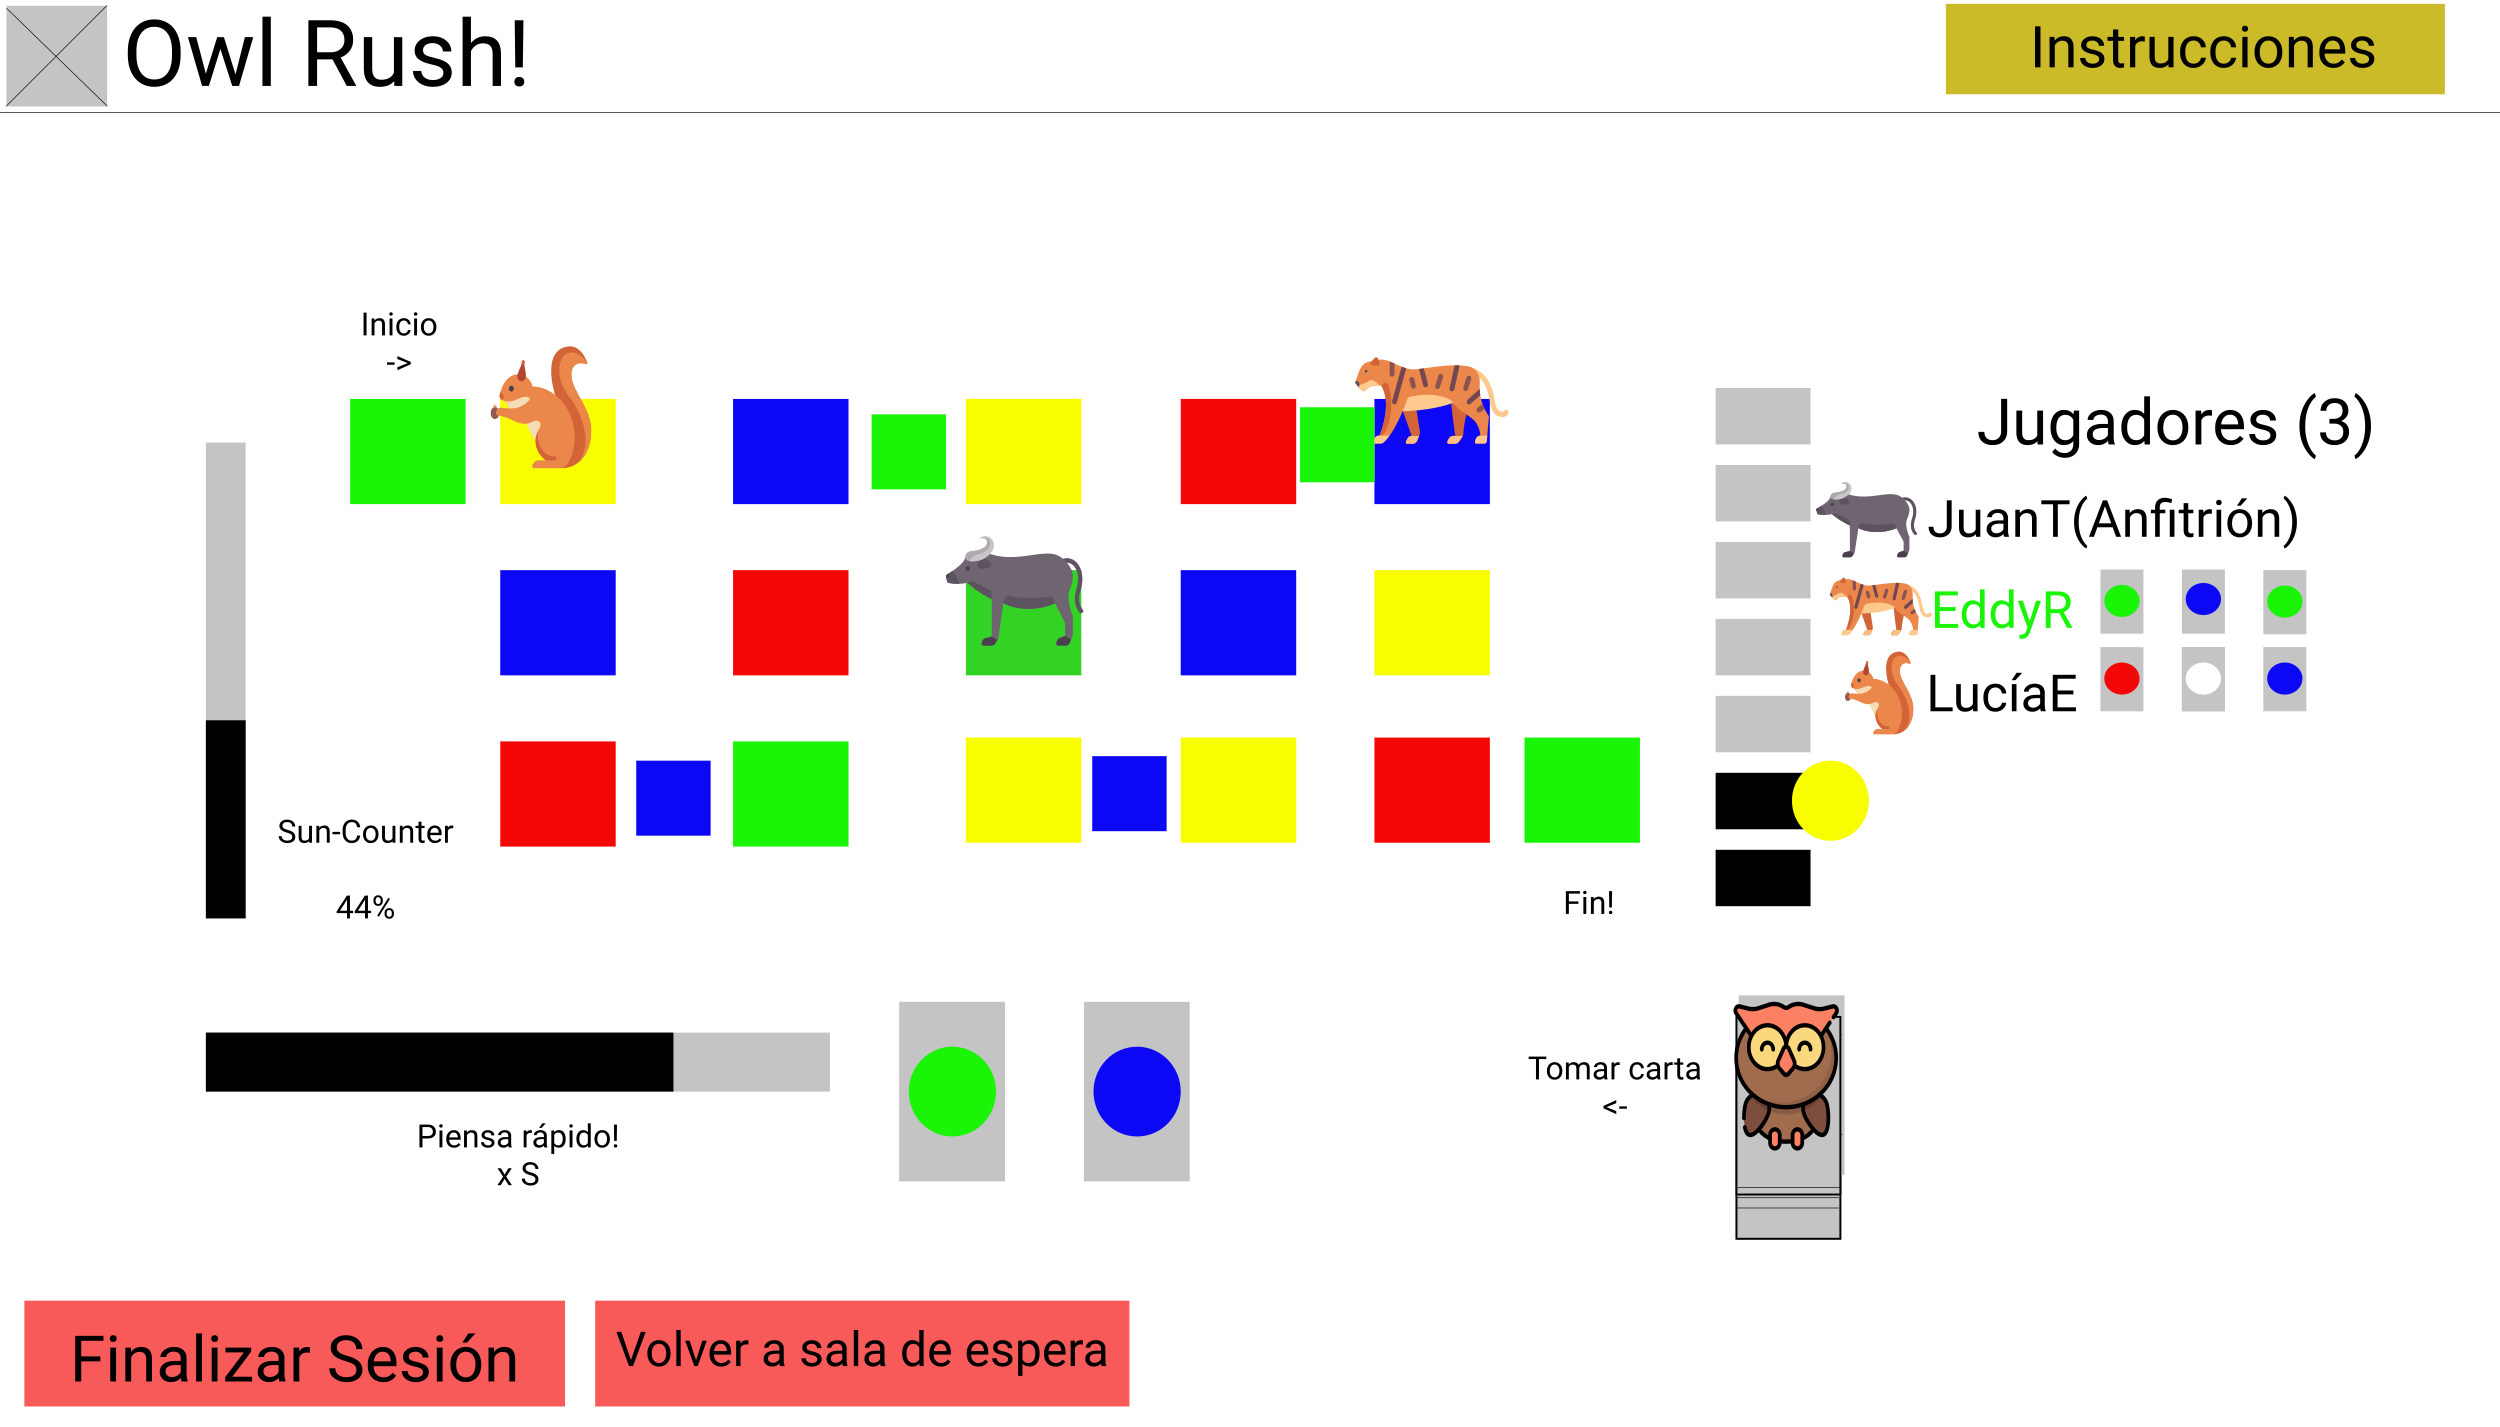 <svg xmlns="http://www.w3.org/2000/svg" width="3898" height="2225" fill="none" viewBox="0 0 3898 2225">
  <path fill="#C4C4C4" d="M1261 408h100v100h-100z"/>
  <g clip-path="url(#clip0)">
    <path fill="#fff" d="M0 0h3898v2225H0z"/>
    <g filter="url(#filter0_bddddddddf)">
      <path fill="#C4C4C4" d="M2706 1621h165v280h-165z"/>
      <path stroke="#000" stroke-width="3" d="M2707.5 1622.5h162v277h-162z"/>
    </g>
    <path fill="#C4C4C4" d="M321 690h62v742h-62z"/>
    <path fill="#000" d="M321 1123h62v309h-62zM447.222 1298.16c-4.021-1.16-6.95-2.58-8.789-4.25-1.823-1.7-2.735-3.78-2.735-6.25 0-2.8 1.115-5.11 3.345-6.94 2.246-1.84 5.159-2.76 8.74-2.76 2.442 0 4.614.48 6.519 1.42 1.92.94 3.401 2.25 4.443 3.91a9.916 9.916 0 011.587 5.44h-4.712c0-2.15-.683-3.83-2.051-5.05-1.367-1.24-3.296-1.86-5.786-1.86-2.311 0-4.118.51-5.42 1.54-1.286 1.01-1.928 2.42-1.928 4.22 0 1.45.61 2.68 1.831 3.69 1.237.99 3.328 1.9 6.274 2.73 2.962.83 5.273 1.75 6.934 2.76 1.676 1 2.913 2.16 3.711 3.49.813 1.34 1.22 2.91 1.22 4.72 0 2.88-1.123 5.19-3.369 6.93-2.246 1.73-5.249 2.59-9.009 2.59-2.441 0-4.72-.47-6.836-1.39-2.115-.95-3.751-2.23-4.907-3.86-1.139-1.63-1.709-3.48-1.709-5.54h4.712c0 2.15.789 3.85 2.368 5.1 1.595 1.24 3.719 1.86 6.372 1.86 2.474 0 4.37-.51 5.689-1.52 1.318-1.01 1.977-2.38 1.977-4.12 0-1.75-.61-3.09-1.831-4.03-1.22-.96-3.434-1.91-6.64-2.83zm34.814 13.23c-1.758 2.06-4.337 3.1-7.739 3.1-2.816 0-4.964-.82-6.445-2.44-1.465-1.65-2.206-4.07-2.222-7.28v-17.19h4.516v17.07c0 4 1.628 6.01 4.883 6.01 3.451 0 5.746-1.29 6.885-3.86v-19.22h4.517V1314h-4.297l-.098-2.61zm15.552-23.81l.146 3.32c2.019-2.53 4.655-3.8 7.911-3.8 5.582 0 8.398 3.15 8.447 9.44V1314h-4.517v-17.48c-.016-1.9-.456-3.31-1.318-4.22-.847-.92-2.173-1.37-3.98-1.37-1.465 0-2.75.39-3.857 1.17-1.107.78-1.969 1.81-2.588 3.08V1314h-4.517v-26.42h4.273zm32.715 13.16h-11.914v-3.68h11.914v3.68zm31.274 1.98c-.439 3.76-1.831 6.67-4.175 8.72-2.327 2.03-5.428 3.05-9.301 3.05-4.2 0-7.569-1.51-10.108-4.52-2.523-3.01-3.784-7.04-3.784-12.08v-3.42c0-3.31.586-6.21 1.758-8.72 1.188-2.5 2.864-4.42 5.029-5.76 2.165-1.35 4.671-2.03 7.52-2.03 3.776 0 6.803 1.06 9.082 3.18 2.278 2.1 3.605 5.01 3.979 8.74h-4.712c-.407-2.83-1.294-4.88-2.661-6.15-1.351-1.27-3.247-1.91-5.688-1.91-2.995 0-5.347 1.11-7.056 3.32-1.693 2.22-2.539 5.37-2.539 9.45v3.44c0 3.86.806 6.93 2.417 9.21 1.611 2.28 3.865 3.42 6.763 3.42 2.604 0 4.598-.59 5.981-1.76 1.4-1.19 2.328-3.25 2.783-6.18h4.712zm4.517-2.17c0-2.59.504-4.92 1.513-6.98 1.026-2.07 2.442-3.67 4.248-4.79 1.823-1.12 3.899-1.68 6.226-1.68 3.597 0 6.502 1.24 8.716 3.73 2.23 2.49 3.345 5.8 3.345 9.94v.31c0 2.58-.497 4.89-1.49 6.94-.976 2.03-2.384 3.62-4.223 4.76-1.823 1.14-3.923 1.71-6.299 1.71-3.581 0-6.486-1.25-8.716-3.74-2.213-2.49-3.32-5.78-3.32-9.88v-.32zm4.541.53c0 2.93.675 5.29 2.026 7.06 1.367 1.77 3.19 2.66 5.469 2.66 2.295 0 4.118-.89 5.469-2.68 1.351-1.81 2.026-4.33 2.026-7.57 0-2.9-.692-5.24-2.075-7.03-1.367-1.81-3.19-2.71-5.469-2.71-2.23 0-4.028.88-5.395 2.66-1.368 1.77-2.051 4.31-2.051 7.61zm41.479 10.31c-1.758 2.06-4.337 3.1-7.739 3.1-2.816 0-4.964-.82-6.445-2.44-1.465-1.65-2.206-4.07-2.222-7.28v-17.19h4.517v17.07c0 4 1.627 6.01 4.882 6.01 3.451 0 5.746-1.29 6.885-3.86v-19.22h4.517V1314h-4.297l-.098-2.61zm15.552-23.81l.146 3.32c2.019-2.53 4.655-3.8 7.911-3.8 5.582 0 8.398 3.15 8.447 9.44V1314h-4.517v-17.48c-.016-1.9-.455-3.31-1.318-4.22-.846-.92-2.173-1.37-3.98-1.37-1.464 0-2.75.39-3.857 1.17-1.107.78-1.969 1.81-2.588 3.08V1314h-4.516v-26.42h4.272zm29.443-6.39v6.39h4.932v3.5h-4.932v16.38c0 1.05.22 1.85.66 2.39.439.52 1.188.78 2.246.78.52 0 1.237-.1 2.148-.29v3.66c-1.188.33-2.344.49-3.467.49-2.018 0-3.54-.61-4.565-1.83-1.026-1.22-1.538-2.96-1.538-5.2v-16.38h-4.81v-3.5h4.81v-6.39h4.516zm21.192 33.3c-3.581 0-6.494-1.17-8.74-3.52-2.247-2.36-3.37-5.51-3.37-9.45v-.83c0-2.62.497-4.95 1.49-7 1.009-2.07 2.409-3.68 4.199-4.84 1.807-1.17 3.76-1.75 5.859-1.75 3.435 0 6.104 1.13 8.008 3.39 1.904 2.26 2.857 5.5 2.857 9.72v1.88h-17.896c.065 2.6.822 4.71 2.271 6.32 1.464 1.59 3.32 2.39 5.566 2.39 1.595 0 2.946-.32 4.053-.97a10.4 10.4 0 002.905-2.59l2.759 2.15c-2.214 3.4-5.534 5.1-9.961 5.1zm-.562-23.68c-1.823 0-3.353.66-4.59 2-1.237 1.32-2.002 3.17-2.295 5.57h13.233v-.35c-.13-2.29-.749-4.07-1.856-5.32-1.106-1.27-2.604-1.9-4.492-1.9zm28.882.83c-.683-.12-1.424-.17-2.222-.17-2.962 0-4.972 1.26-6.03 3.78V1314h-4.516v-26.42h4.394l.073 3.06c1.481-2.36 3.581-3.54 6.299-3.54.879 0 1.546.11 2.002.34v4.2zm-160.986 128.42h4.931v3.69h-4.931v8.25h-4.541v-8.25h-16.187v-2.66l15.918-24.64h4.81v23.61zm-15.601 0h11.06v-17.43l-.537.98-10.523 16.45zm43.677 0h4.932v3.69h-4.932v8.25h-4.541v-8.25h-16.187v-2.66l15.918-24.64h4.81v23.61zm-15.601 0h11.06v-17.43l-.537.98-10.523 16.45zm24.219-16.77c0-2.13.676-3.89 2.026-5.27 1.368-1.39 3.117-2.08 5.249-2.08 2.165 0 3.915.7 5.25 2.1 1.35 1.38 2.026 3.18 2.026 5.4v1.73c0 2.15-.684 3.91-2.051 5.27-1.351 1.35-3.076 2.03-5.176 2.03-2.116 0-3.865-.68-5.249-2.03-1.383-1.36-2.075-3.18-2.075-5.44v-1.71zm3.369 1.88c0 1.27.358 2.32 1.074 3.15.717.81 1.677 1.22 2.881 1.22 1.156 0 2.084-.4 2.784-1.2.716-.79 1.074-1.89 1.074-3.27v-1.78c0-1.27-.35-2.32-1.05-3.15-.7-.83-1.652-1.25-2.857-1.25-1.204 0-2.156.42-2.856 1.25-.7.83-1.05 1.91-1.05 3.25v1.78zm13.941 18.11c0-2.13.675-3.88 2.026-5.24 1.367-1.39 3.117-2.08 5.249-2.08 2.132 0 3.882.68 5.249 2.05 1.367 1.37 2.051 3.18 2.051 5.45v1.73c0 2.13-.684 3.89-2.051 5.27-1.351 1.37-3.084 2.05-5.2 2.05s-3.866-.67-5.249-2.02c-1.384-1.37-2.075-3.19-2.075-5.45v-1.76zm3.369 1.91c0 1.28.358 2.34 1.074 3.17.716.82 1.676 1.22 2.881 1.22 1.172 0 2.108-.4 2.808-1.19.699-.82 1.049-1.92 1.049-3.3v-1.81c0-1.28-.358-2.33-1.074-3.15-.7-.81-1.644-1.22-2.832-1.22-1.156 0-2.1.41-2.832 1.22-.716.8-1.074 1.88-1.074 3.25v1.81zm-12.329 4.12l-2.564-1.61 17.359-27.78 2.563 1.61-17.358 27.78z"/>
    <path fill="#C4C4C4" d="M321 1610h973v92H321z"/>
    <path fill="#000" d="M321 1610h729v92H321zM658.708 1775.08V1789h-4.687v-35.55h13.11c3.89 0 6.933 1 9.131 2.98 2.213 1.99 3.32 4.62 3.32 7.89 0 3.45-1.082 6.11-3.247 7.98-2.148 1.86-5.233 2.78-9.253 2.78h-8.374zm0-3.83h8.423c2.506 0 4.427-.58 5.762-1.76 1.334-1.18 2.002-2.89 2.002-5.12 0-2.12-.668-3.81-2.002-5.08-1.335-1.27-3.166-1.93-5.494-1.98h-8.691v13.94zm31.055 17.75h-4.517v-26.42h4.517V1789zm-4.883-33.42c0-.74.22-1.35.659-1.86.456-.5 1.123-.76 2.002-.76.879 0 1.546.26 2.002.76.456.51.684 1.12.684 1.86 0 .73-.228 1.34-.684 1.83-.456.49-1.123.73-2.002.73-.879 0-1.546-.24-2.002-.73-.439-.49-.659-1.1-.659-1.83zm23.096 33.91c-3.581 0-6.495-1.17-8.741-3.52-2.246-2.36-3.369-5.51-3.369-9.45v-.83c0-2.62.497-4.95 1.489-7 1.01-2.07 2.409-3.68 4.2-4.84 1.806-1.17 3.759-1.75 5.859-1.75 3.434 0 6.104 1.13 8.008 3.39 1.904 2.26 2.856 5.5 2.856 9.72v1.88h-17.895c.065 2.6.822 4.71 2.27 6.32 1.465 1.59 3.321 2.39 5.567 2.39 1.595 0 2.946-.32 4.052-.97a10.39 10.39 0 002.906-2.59l2.759 2.15c-2.214 3.4-5.534 5.1-9.961 5.1zm-.562-23.68c-1.823 0-3.353.66-4.59 2-1.237 1.32-2.002 3.17-2.295 5.57h13.233v-.35c-.13-2.29-.749-4.07-1.856-5.32-1.107-1.27-2.604-1.9-4.492-1.9zm20.386-3.23l.146 3.32c2.019-2.53 4.655-3.8 7.91-3.8 5.583 0 8.399 3.15 8.448 9.44V1789h-4.517v-17.48c-.016-1.9-.456-3.31-1.318-4.22-.847-.92-2.173-1.37-3.98-1.37-1.465 0-2.75.39-3.857 1.17-1.107.78-1.97 1.81-2.588 3.08V1789h-4.517v-26.42h4.273zm38.696 19.41c0-1.22-.464-2.16-1.392-2.83-.911-.68-2.514-1.27-4.809-1.76-2.279-.48-4.094-1.07-5.444-1.75-1.335-.69-2.328-1.5-2.979-2.45-.635-.94-.952-2.06-.952-3.37 0-2.16.911-3.99 2.734-5.49 1.839-1.5 4.183-2.24 7.032-2.24 2.994 0 5.419.77 7.275 2.32 1.872 1.54 2.808 3.52 2.808 5.93h-4.541c0-1.24-.529-2.31-1.587-3.2-1.042-.9-2.36-1.34-3.955-1.34-1.644 0-2.93.35-3.858 1.07-.928.72-1.391 1.65-1.391 2.81 0 1.09.431 1.91 1.293 2.46.863.56 2.417 1.09 4.664 1.59 2.262.51 4.093 1.11 5.493 1.81 1.399.7 2.433 1.54 3.1 2.54.684.97 1.026 2.17 1.026 3.59 0 2.36-.944 4.25-2.832 5.68-1.888 1.42-4.338 2.13-7.349 2.13-2.116 0-3.988-.38-5.615-1.12-1.628-.75-2.905-1.8-3.833-3.13-.912-1.35-1.367-2.81-1.367-4.37h4.516c.082 1.51.684 2.72 1.807 3.61 1.139.88 2.637 1.32 4.492 1.32 1.709 0 3.076-.34 4.102-1.02 1.041-.7 1.562-1.63 1.562-2.79zm26.709 7.01c-.26-.52-.472-1.45-.635-2.78-2.099 2.18-4.606 3.27-7.519 3.27-2.604 0-4.745-.73-6.421-2.2-1.66-1.48-2.49-3.35-2.49-5.61 0-2.75 1.041-4.89 3.125-6.4 2.099-1.53 5.045-2.3 8.838-2.3h4.394v-2.07c0-1.58-.472-2.83-1.416-3.76-.944-.94-2.336-1.42-4.175-1.42-1.611 0-2.962.41-4.052 1.22-1.091.82-1.636 1.8-1.636 2.96h-4.541c0-1.32.464-2.59 1.391-3.81.944-1.24 2.214-2.21 3.809-2.93 1.611-.72 3.377-1.07 5.298-1.07 3.043 0 5.428.76 7.153 2.29 1.725 1.51 2.621 3.61 2.686 6.28v12.15c0 2.43.309 4.36.927 5.79v.39h-4.736zm-7.495-3.44c1.416 0 2.759-.37 4.028-1.1 1.27-.73 2.189-1.69 2.759-2.86v-5.42h-3.54c-5.534 0-8.301 1.62-8.301 4.86 0 1.42.472 2.52 1.416 3.32.944.8 2.157 1.2 3.638 1.2zm43.555-18.92c-.684-.12-1.425-.17-2.222-.17-2.962 0-4.972 1.26-6.03 3.78V1789h-4.517v-26.42h4.395l.073 3.06c1.481-2.36 3.581-3.54 6.299-3.54.879 0 1.546.11 2.002.34v4.2zm19.506 22.36c-.26-.52-.472-1.45-.634-2.78-2.1 2.18-4.606 3.27-7.52 3.27-2.604 0-4.744-.73-6.421-2.2-1.66-1.48-2.49-3.35-2.49-5.61 0-2.75 1.042-4.89 3.125-6.4 2.1-1.53 5.046-2.3 8.838-2.3h4.394v-2.07c0-1.58-.472-2.83-1.416-3.76-.944-.94-2.335-1.42-4.174-1.42-1.612 0-2.963.41-4.053 1.22-1.091.82-1.636 1.8-1.636 2.96h-4.541c0-1.32.464-2.59 1.392-3.81.944-1.24 2.213-2.21 3.808-2.93 1.612-.72 3.378-1.07 5.298-1.07 3.044 0 5.428.76 7.154 2.29 1.725 1.51 2.62 3.61 2.685 6.28v12.15c0 2.43.309 4.36.928 5.79v.39h-4.737zm-7.495-3.44c1.416 0 2.759-.37 4.029-1.1 1.269-.73 2.189-1.69 2.758-2.86v-5.42h-3.54c-5.533 0-8.3 1.62-8.3 4.86 0 1.42.472 2.52 1.416 3.32.944.8 2.156 1.2 3.637 1.2zm4.175-34.06h5.469l-6.543 7.18h-3.638l4.712-7.18zm36.524 24.58c0 4.03-.92 7.26-2.759 9.72-1.839 2.46-4.33 3.69-7.471 3.69-3.206 0-5.729-1.02-7.568-3.05v12.72h-4.517v-36.58h4.126l.22 2.93c1.839-2.27 4.394-3.41 7.666-3.41 3.174 0 5.68 1.19 7.519 3.58 1.856 2.4 2.784 5.73 2.784 9.99v.41zm-4.517-.51c0-2.98-.635-5.33-1.904-7.05-1.27-1.73-3.011-2.59-5.225-2.59-2.734 0-4.785 1.21-6.152 3.64v12.62c1.351 2.41 3.418 3.61 6.201 3.61 2.165 0 3.882-.85 5.151-2.56 1.286-1.73 1.929-4.28 1.929-7.67zm15.186 13.43h-4.517v-26.42h4.517V1789zm-4.883-33.42c0-.74.219-1.35.659-1.86.456-.5 1.123-.76 2.002-.76.879 0 1.546.26 2.002.76.456.51.683 1.12.683 1.86 0 .73-.227 1.34-.683 1.83-.456.49-1.123.73-2.002.73-.879 0-1.546-.24-2.002-.73-.44-.49-.659-1.1-.659-1.83zm11.035 19.99c0-4.05.96-7.31 2.881-9.76 1.92-2.48 4.435-3.71 7.544-3.71 3.092 0 5.542 1.05 7.348 3.17v-13.77h4.517v37.5h-4.15l-.22-2.83c-1.807 2.21-4.321 3.32-7.544 3.32-3.06 0-5.558-1.25-7.495-3.76-1.921-2.51-2.881-5.78-2.881-9.82v-.34zm4.516.51c0 3 .619 5.34 1.856 7.04 1.237 1.69 2.946 2.54 5.127 2.54 2.865 0 4.956-1.29 6.274-3.86v-12.14c-1.351-2.49-3.426-3.73-6.225-3.73-2.214 0-3.939.85-5.176 2.56s-1.856 4.24-1.856 7.59zm23.609-.53c0-2.59.504-4.92 1.514-6.98 1.025-2.07 2.441-3.67 4.248-4.79 1.823-1.12 3.898-1.68 6.225-1.68 3.597 0 6.502 1.24 8.716 3.73 2.23 2.49 3.345 5.8 3.345 9.94v.31c0 2.58-.497 4.89-1.49 6.94-.976 2.03-2.384 3.62-4.223 4.76-1.823 1.14-3.923 1.71-6.299 1.71-3.581 0-6.486-1.25-8.716-3.74-2.213-2.49-3.32-5.78-3.32-9.88v-.32zm4.541.53c0 2.93.675 5.29 2.026 7.06 1.367 1.77 3.19 2.66 5.469 2.66 2.295 0 4.118-.89 5.469-2.68 1.351-1.81 2.026-4.33 2.026-7.57 0-2.9-.692-5.24-2.075-7.03-1.367-1.81-3.19-2.71-5.469-2.71-2.23 0-4.028.88-5.395 2.66-1.367 1.77-2.051 4.31-2.051 7.61zm30.225 2.89h-4.078l-.317-25.52h4.736l-.341 25.52zm-4.566 7.76c0-.73.22-1.34.659-1.83.456-.51 1.123-.76 2.002-.76.879 0 1.546.25 2.002.76.456.49.684 1.1.684 1.83s-.228 1.34-.684 1.83c-.456.47-1.123.71-2.002.71-.879 0-1.546-.24-2.002-.71-.439-.49-.659-1.1-.659-1.83zm-170.288 44.5l5.859-9.65h5.274l-8.643 13.07 8.911 13.35h-5.224l-6.104-9.89-6.103 9.89h-5.249l8.911-13.35-8.643-13.07h5.225l5.786 9.65zm39.526.93c-4.02-1.16-6.949-2.58-8.789-4.25-1.823-1.7-2.734-3.78-2.734-6.25 0-2.8 1.115-5.11 3.345-6.94 2.246-1.84 5.159-2.76 8.74-2.76 2.441 0 4.614.48 6.518 1.42 1.921.94 3.402 2.25 4.444 3.91a9.916 9.916 0 011.587 5.44h-4.712c0-2.15-.684-3.83-2.051-5.05-1.367-1.24-3.296-1.86-5.786-1.86-2.311 0-4.118.51-5.42 1.54-1.286 1.01-1.929 2.42-1.929 4.22 0 1.45.611 2.68 1.831 3.69 1.237.99 3.329 1.9 6.275 2.73 2.962.83 5.273 1.75 6.933 2.76 1.677 1 2.914 2.16 3.711 3.49.814 1.34 1.221 2.91 1.221 4.72 0 2.88-1.123 5.19-3.369 6.93-2.246 1.73-5.249 2.59-9.009 2.59-2.441 0-4.72-.47-6.836-1.39-2.116-.95-3.752-2.23-4.907-3.86-1.139-1.63-1.709-3.48-1.709-5.54h4.712c0 2.15.789 3.85 2.368 5.1 1.595 1.24 3.719 1.86 6.372 1.86 2.474 0 4.37-.51 5.689-1.52 1.318-1.01 1.977-2.38 1.977-4.12 0-1.75-.61-3.09-1.831-4.03-1.221-.96-3.434-1.91-6.641-2.83z"/>
    <path fill="#C4C4C4" d="M1402 1562h165v280h-165z"/>
    <ellipse cx="1485" cy="1702" fill="#1AF407" rx="68" ry="70"/>
    <path fill="#C4C4C4" d="M2711 1552h165v280h-165zM1690 1562h165v280h-165z"/>
    <ellipse cx="1773" cy="1702" fill="#0C07F4" rx="68" ry="70"/>
    <path fill="#C4C4C4" d="M2715 1613h157v157h-157z"/>
    <path stroke="#000" d="M2715.35 1616.98l157 152.66M2714.65 1769.65l157-157"/>
    <g filter="url(#filter1_bddddddddf)">
      <path fill="#C4C4C4" d="M2706 1552h165v280h-165z"/>
      <path stroke="#000" stroke-width="3" d="M2707.5 1553.5h162v277h-162z"/>
    </g>
    <path fill="#000" d="M2410.99 1651.31h-11.42V1683h-4.67v-31.69h-11.4v-3.86h27.49v3.86zm.93 18.24c0-2.59.51-4.92 1.51-6.98 1.03-2.07 2.45-3.67 4.25-4.79 1.83-1.12 3.9-1.68 6.23-1.68 3.6 0 6.5 1.24 8.71 3.73 2.23 2.49 3.35 5.8 3.35 9.94v.31c0 2.58-.5 4.89-1.49 6.94-.98 2.03-2.38 3.62-4.22 4.76-1.83 1.14-3.93 1.71-6.3 1.71-3.58 0-6.49-1.25-8.72-3.74-2.21-2.49-3.32-5.78-3.32-9.88v-.32zm4.54.53c0 2.93.68 5.29 2.03 7.06 1.37 1.77 3.19 2.66 5.47 2.66 2.29 0 4.11-.89 5.47-2.68 1.35-1.81 2.02-4.33 2.02-7.57 0-2.9-.69-5.24-2.07-7.03-1.37-1.81-3.19-2.71-5.47-2.71-2.23 0-4.03.88-5.4 2.66-1.36 1.77-2.05 4.31-2.05 7.61zm29.42-13.5l.12 2.93c1.94-2.27 4.55-3.41 7.84-3.41 3.69 0 6.21 1.41 7.54 4.24.88-1.27 2.02-2.29 3.42-3.07 1.42-.78 3.09-1.17 5.01-1.17 5.79 0 8.74 3.06 8.83 9.2v17.7h-4.51v-17.43c0-1.89-.43-3.3-1.3-4.23-.86-.94-2.31-1.41-4.34-1.41-1.68 0-3.07.5-4.18 1.51-1.1 1-1.75 2.34-1.93 4.03V1683h-4.54v-17.31c0-3.84-1.88-5.76-5.64-5.76-2.96 0-4.98 1.26-6.08 3.78V1683h-4.51v-26.42h4.27zm55.91 26.42c-.26-.52-.47-1.45-.64-2.78-2.1 2.18-4.6 3.27-7.52 3.27-2.6 0-4.74-.73-6.42-2.2-1.66-1.48-2.49-3.35-2.49-5.61 0-2.75 1.05-4.89 3.13-6.4 2.1-1.53 5.04-2.3 8.84-2.3h4.39v-2.07c0-1.58-.47-2.83-1.41-3.76-.95-.94-2.34-1.42-4.18-1.42-1.61 0-2.96.41-4.05 1.22-1.09.82-1.64 1.8-1.64 2.96h-4.54c0-1.32.46-2.59 1.39-3.81.95-1.24 2.22-2.21 3.81-2.93 1.61-.72 3.38-1.07 5.3-1.07 3.04 0 5.43.76 7.15 2.29 1.73 1.51 2.62 3.61 2.69 6.28v12.15c0 2.43.31 4.36.93 5.79v.39h-4.74zm-7.5-3.44c1.42 0 2.76-.37 4.03-1.1 1.27-.73 2.19-1.69 2.76-2.86v-5.42h-3.54c-5.53 0-8.3 1.62-8.3 4.86 0 1.42.47 2.52 1.42 3.32.94.8 2.15 1.2 3.63 1.2zm31.16-18.92c-.69-.12-1.43-.17-2.23-.17-2.96 0-4.97 1.26-6.03 3.78V1683h-4.51v-26.42h4.39l.08 3.06c1.48-2.36 3.58-3.54 6.29-3.54.88 0 1.55.11 2.01.34v4.2zm27.17 19.16c1.61 0 3.02-.49 4.22-1.46 1.21-.98 1.87-2.2 2-3.67h4.28c-.08 1.52-.61 2.96-1.57 4.33-.96 1.36-2.24 2.45-3.85 3.27-1.6.81-3.29 1.22-5.08 1.22-3.6 0-6.46-1.2-8.59-3.59-2.12-2.41-3.18-5.7-3.18-9.86v-.76c0-2.57.47-4.86 1.42-6.86.94-2 2.29-3.56 4.05-4.66 1.77-1.11 3.87-1.66 6.27-1.66 2.97 0 5.42.88 7.38 2.66 1.97 1.77 3.02 4.07 3.15 6.91h-4.28c-.13-1.71-.78-3.11-1.95-4.2-1.15-1.11-2.59-1.66-4.3-1.66-2.29 0-4.07.83-5.34 2.49-1.26 1.64-1.88 4.03-1.88 7.15v.85c0 3.05.62 5.39 1.88 7.04 1.25 1.64 3.04 2.46 5.37 2.46zm31.88 3.2c-.26-.52-.47-1.45-.63-2.78-2.1 2.18-4.61 3.27-7.52 3.27-2.6 0-4.74-.73-6.42-2.2-1.66-1.48-2.49-3.35-2.49-5.61 0-2.75 1.04-4.89 3.12-6.4 2.1-1.53 5.05-2.3 8.84-2.3h4.4v-2.07c0-1.58-.48-2.83-1.42-3.76-.94-.94-2.34-1.42-4.17-1.42-1.62 0-2.97.41-4.06 1.22-1.09.82-1.63 1.8-1.63 2.96h-4.54c0-1.32.46-2.59 1.39-3.81.94-1.24 2.21-2.21 3.81-2.93 1.61-.72 3.37-1.07 5.29-1.07 3.05 0 5.43.76 7.16 2.29 1.72 1.51 2.62 3.61 2.68 6.28v12.15c0 2.43.31 4.36.93 5.79v.39h-4.74zm-7.49-3.44c1.41 0 2.76-.37 4.03-1.1 1.27-.73 2.19-1.69 2.76-2.86v-5.42h-3.54c-5.54 0-8.3 1.62-8.3 4.86 0 1.42.47 2.52 1.41 3.32.95.8 2.16 1.2 3.64 1.2zm31.15-18.92c-.68-.12-1.42-.17-2.22-.17-2.96 0-4.97 1.26-6.03 3.78V1683h-4.52v-26.42h4.4l.07 3.06c1.48-2.36 3.58-3.54 6.3-3.54.88 0 1.55.11 2 .34v4.2zm11.52-10.45v6.39h4.94v3.5h-4.94v16.38c0 1.05.22 1.85.66 2.39.44.52 1.19.78 2.25.78.52 0 1.24-.1 2.15-.29v3.66c-1.19.33-2.35.49-3.47.49-2.02 0-3.54-.61-4.56-1.83-1.03-1.22-1.54-2.96-1.54-5.2v-16.38h-4.81v-3.5h4.81v-6.39h4.51zm26.54 32.81c-.26-.52-.47-1.45-.63-2.78-2.1 2.18-4.61 3.27-7.52 3.27-2.61 0-4.75-.73-6.42-2.2-1.66-1.48-2.49-3.35-2.49-5.61 0-2.75 1.04-4.89 3.12-6.4 2.1-1.53 5.05-2.3 8.84-2.3h4.39v-2.07c0-1.58-.47-2.83-1.41-3.76-.95-.94-2.34-1.42-4.18-1.42-1.61 0-2.96.41-4.05 1.22-1.09.82-1.63 1.8-1.63 2.96h-4.55c0-1.32.47-2.59 1.4-3.81.94-1.24 2.21-2.21 3.8-2.93 1.62-.72 3.38-1.07 5.3-1.07 3.05 0 5.43.76 7.16 2.29 1.72 1.51 2.62 3.61 2.68 6.28v12.15c0 2.43.31 4.36.93 5.79v.39h-4.74zm-7.49-3.44c1.41 0 2.76-.37 4.03-1.1 1.27-.73 2.18-1.69 2.75-2.86v-5.42h-3.54c-5.53 0-8.3 1.62-8.3 4.86 0 1.42.48 2.52 1.42 3.32.94.8 2.16 1.2 3.64 1.2zm-133.91 46.72l15.28 6.17v4.79l-19.97-9.25v-3.57l19.97-9.23v4.79l-15.28 6.3zm31.81 2.46h-11.92v-3.68h11.92v3.68zM2675 1205h148v88h-148zM2675 1325h148v88h-148z"/>
    <path fill="#C4C4C4" d="M2675 1085h148v88h-148zM2675 725h148v88h-148zM2675 965h148v88h-148zM2675 605h148v88h-148zM2675 845h148v88h-148z"/>
    <ellipse cx="2854" cy="1248.5" fill="#F8FD00" rx="60" ry="62.5"/>
    <path fill="#F8FD00" d="M780 622h180v164H780z"/>
    <path fill="#1AF407" d="M546 622h180v164H546zM2377 1150h180v164h-180z"/>
    <path fill="#F8FD00" d="M2143 889h180v164h-180z"/>
    <path fill="#F40707" d="M2143 1150h180v164h-180z"/>
    <path fill="#0C07F4" d="M2143 622h180v164h-180z"/>
    <path fill="#F8FD00" d="M1841 1150h180v164h-180z"/>
    <path fill="#0C07F4" d="M1841 889h180v164h-180z"/>
    <path fill="#F40707" d="M1841 622h180v164h-180z"/>
    <path fill="#F8FD00" d="M1506 1150h180v164h-180z"/>
    <path fill="#33D325" d="M1506 889h180v164h-180z"/>
    <path fill="#F8FD00" d="M1506 622h180v164h-180z"/>
    <path fill="#0C07F4" d="M1143 622h180v164h-180z"/>
    <path fill="#F40707" d="M1143 889h180v164h-180z"/>
    <path fill="#1AF407" d="M1143 1156h180v164h-180z"/>
    <path fill="#F40707" d="M780 1156h180v164H780z"/>
    <path fill="#0C07F4" d="M780 889h180v164H780z"/>
    <path fill="#000" d="M571.548 523h-4.688v-35.547h4.688V523zm12.158-26.416l.147 3.32c2.018-2.539 4.654-3.808 7.91-3.808 5.582 0 8.398 3.149 8.447 9.448V523h-4.517v-17.48c-.016-1.905-.455-3.313-1.318-4.224-.846-.912-2.173-1.367-3.979-1.367-1.465 0-2.751.39-3.858 1.172-1.107.781-1.969 1.806-2.588 3.076V523h-4.516v-26.416h4.272zM611.929 523h-4.517v-26.416h4.517V523zm-4.883-33.423c0-.732.22-1.351.659-1.855.456-.505 1.123-.757 2.002-.757.879 0 1.546.252 2.002.757.456.504.684 1.123.684 1.855 0 .733-.228 1.343-.684 1.831-.456.488-1.123.733-2.002.733-.879 0-1.546-.245-2.002-.733-.439-.488-.659-1.098-.659-1.831zm22.729 30.225c1.612 0 3.02-.489 4.224-1.465 1.204-.977 1.872-2.197 2.002-3.662h4.272c-.081 1.513-.602 2.954-1.562 4.321-.96 1.367-2.246 2.458-3.857 3.272a11.035 11.035 0 01-5.079 1.22c-3.597 0-6.461-1.196-8.593-3.589-2.116-2.408-3.174-5.696-3.174-9.863v-.757c0-2.571.472-4.858 1.416-6.86.944-2.002 2.295-3.556 4.053-4.663 1.774-1.107 3.865-1.66 6.274-1.66 2.962 0 5.42.887 7.373 2.661 1.969 1.774 3.019 4.077 3.149 6.909h-4.272c-.13-1.709-.781-3.109-1.953-4.199-1.156-1.107-2.588-1.66-4.297-1.66-2.295 0-4.077.83-5.347 2.49-1.253 1.644-1.88 4.028-1.88 7.153v.855c0 3.043.627 5.387 1.88 7.031 1.254 1.644 3.044 2.466 5.371 2.466zM650.259 523h-4.517v-26.416h4.517V523zm-4.883-33.423c0-.732.22-1.351.659-1.855.456-.505 1.123-.757 2.002-.757.879 0 1.546.252 2.002.757.456.504.684 1.123.684 1.855 0 .733-.228 1.343-.684 1.831-.456.488-1.123.733-2.002.733-.879 0-1.546-.245-2.002-.733-.439-.488-.659-1.098-.659-1.831zm10.937 19.971c0-2.588.505-4.916 1.514-6.983 1.026-2.067 2.442-3.662 4.248-4.785 1.823-1.123 3.898-1.684 6.226-1.684 3.597 0 6.502 1.245 8.716 3.735 2.229 2.49 3.344 5.802 3.344 9.937v.317c0 2.572-.496 4.883-1.489 6.934-.976 2.034-2.384 3.621-4.224 4.76-1.822 1.14-3.922 1.709-6.298 1.709-3.581 0-6.486-1.245-8.716-3.735-2.214-2.49-3.321-5.786-3.321-9.888v-.317zm4.541.537c0 2.93.676 5.282 2.027 7.056 1.367 1.774 3.19 2.661 5.469 2.661 2.295 0 4.117-.895 5.468-2.686 1.351-1.806 2.027-4.329 2.027-7.568 0-2.897-.692-5.241-2.075-7.031-1.368-1.807-3.191-2.71-5.469-2.71-2.23 0-4.029.887-5.396 2.661s-2.051 4.313-2.051 7.617zm-45.507 58.658h-11.914v-3.686h11.914v3.686zm20.41-2.612l-16.138-6.323v-4.639l20.85 9.228v3.565l-20.85 9.253v-4.688l16.138-6.396zM2461.09 1409.3h-14.91v15.7h-4.69v-35.55h22.02v3.86h-17.33v12.16h14.91v3.83zm12.24 15.7h-4.52v-26.42h4.52V1425zm-4.89-33.42c0-.74.22-1.35.66-1.86.46-.5 1.12-.76 2-.76.88 0 1.55.26 2.01.76.45.51.68 1.12.68 1.86 0 .73-.23 1.34-.68 1.83-.46.49-1.13.73-2.01.73-.88 0-1.54-.24-2-.73-.44-.49-.66-1.1-.66-1.83zm16.41 7l.15 3.32c2.01-2.53 4.65-3.8 7.91-3.8 5.58 0 8.39 3.15 8.44 9.44V1425h-4.51v-17.48c-.02-1.9-.46-3.31-1.32-4.22-.85-.92-2.18-1.37-3.98-1.37-1.47 0-2.75.39-3.86 1.17-1.11.78-1.97 1.81-2.59 3.08V1425h-4.51v-26.42h4.27zm28.37 16.39h-4.08l-.32-25.52h4.74l-.34 25.52zm-4.57 7.76c0-.73.22-1.34.66-1.83.46-.51 1.12-.76 2-.76.88 0 1.55.25 2.01.76.45.49.68 1.1.68 1.83s-.23 1.34-.68 1.83c-.46.47-1.13.71-2.01.71-.88 0-1.54-.24-2-.71-.44-.49-.66-1.1-.66-1.83zM3120.15 621.906h9.42v50.342c0 6.803-2.05 12.126-6.15 15.967-4.07 3.841-9.51 5.762-16.31 5.762-7.06 0-12.56-1.807-16.5-5.42-3.94-3.614-5.91-8.675-5.91-15.186h9.37c0 4.069 1.11 7.243 3.32 9.522 2.25 2.278 5.49 3.418 9.72 3.418 3.88 0 7-1.221 9.38-3.663 2.41-2.441 3.63-5.859 3.66-10.253v-50.489zm56.59 65.869c-3.52 4.135-8.67 6.202-15.48 6.202-5.63 0-9.93-1.628-12.89-4.883-2.93-3.288-4.41-8.138-4.44-14.551v-34.375h9.03v34.131c0 8.008 3.26 12.012 9.77 12.012 6.9 0 11.49-2.572 13.77-7.715v-38.428h9.03V693h-8.59l-.2-5.225zm20.41-21.63c0-8.236 1.9-14.779 5.71-19.629 3.81-4.883 8.86-7.325 15.14-7.325 6.45 0 11.47 2.279 15.09 6.836l.44-5.859h8.25v51.562c0 6.836-2.04 12.224-6.1 16.163-4.04 3.938-9.48 5.908-16.31 5.908-3.81 0-7.54-.814-11.18-2.442-3.65-1.627-6.43-3.857-8.35-6.689l4.68-5.42c3.88 4.785 8.61 7.178 14.21 7.178 4.4 0 7.81-1.237 10.26-3.711 2.47-2.474 3.71-5.957 3.71-10.449v-4.541c-3.62 4.166-8.55 6.25-14.8 6.25-6.18 0-11.2-2.491-15.04-7.471-3.81-4.981-5.71-11.768-5.71-20.361zm9.08 1.025c0 5.957 1.22 10.644 3.66 14.062 2.45 3.386 5.86 5.079 10.26 5.079 5.7 0 9.88-2.588 12.55-7.764v-24.121c-2.77-5.046-6.92-7.569-12.45-7.569-4.4 0-7.83 1.709-10.31 5.127-2.47 3.418-3.71 8.48-3.71 15.186zm81.84 25.83c-.52-1.042-.95-2.897-1.27-5.566-4.2 4.362-9.21 6.543-15.04 6.543-5.21 0-9.49-1.465-12.84-4.395-3.32-2.962-4.98-6.706-4.98-11.23 0-5.502 2.08-9.766 6.25-12.793 4.2-3.06 10.09-4.59 17.67-4.59h8.79v-4.151c0-3.157-.94-5.664-2.83-7.519-1.89-1.888-4.67-2.832-8.35-2.832-3.22 0-5.92.814-8.1 2.441-2.19 1.628-3.28 3.597-3.28 5.908h-9.08c0-2.636.93-5.175 2.78-7.617 1.89-2.474 4.43-4.427 7.62-5.859 3.22-1.432 6.76-2.149 10.6-2.149 6.09 0 10.85 1.53 14.3 4.59 3.45 3.028 5.25 7.211 5.38 12.549v24.316c0 4.851.61 8.708 1.85 11.573V693h-9.47zm-14.99-6.885c2.83 0 5.52-.732 8.05-2.197 2.54-1.465 4.38-3.369 5.52-5.713v-10.84h-7.08c-11.07 0-16.6 3.239-16.6 9.717 0 2.832.94 5.046 2.83 6.641 1.89 1.595 4.32 2.392 7.28 2.392zm34.57-19.97c0-8.106 1.92-14.616 5.76-19.532 3.84-4.948 8.87-7.422 15.09-7.422 6.18 0 11.08 2.116 14.7 6.348V618h9.03v75h-8.3l-.44-5.664c-3.61 4.427-8.64 6.641-15.09 6.641-6.12 0-11.12-2.507-14.99-7.52-3.84-5.013-5.76-11.556-5.76-19.629v-.683zm9.03 1.025c0 5.99 1.24 10.677 3.71 14.062 2.48 3.386 5.89 5.079 10.26 5.079 5.73 0 9.91-2.572 12.55-7.715v-24.268c-2.71-4.98-6.86-7.471-12.46-7.471-4.42 0-7.87 1.709-10.35 5.127-2.47 3.418-3.71 8.48-3.71 15.186zm47.22-1.074c0-5.176 1.01-9.831 3.03-13.965 2.05-4.134 4.88-7.324 8.49-9.57 3.65-2.247 7.8-3.37 12.45-3.37 7.2 0 13.01 2.491 17.43 7.471 4.46 4.981 6.69 11.605 6.69 19.873v.635c0 5.143-.99 9.766-2.97 13.867-1.96 4.069-4.77 7.243-8.45 9.522-3.65 2.278-7.85 3.418-12.6 3.418-7.16 0-12.97-2.491-17.43-7.471-4.43-4.981-6.64-11.572-6.64-19.776v-.634zm9.08 1.074c0 5.859 1.35 10.563 4.05 14.111 2.74 3.548 6.38 5.323 10.94 5.323 4.59 0 8.24-1.791 10.94-5.372 2.7-3.613 4.05-8.658 4.05-15.136 0-5.795-1.38-10.482-4.15-14.063-2.73-3.613-6.38-5.42-10.94-5.42-4.46 0-8.05 1.774-10.79 5.323-2.73 3.548-4.1 8.626-4.1 15.234zm75.88-18.897a27.196 27.196 0 00-4.44-.341c-5.93 0-9.95 2.522-12.06 7.568V693h-9.04v-52.832h8.79l.15 6.103c2.96-4.72 7.16-7.08 12.6-7.08 1.75 0 3.09.228 4 .684v8.398zm29.3 45.704c-7.17 0-12.99-2.344-17.48-7.032-4.5-4.72-6.74-11.019-6.74-18.896v-1.66c0-5.241.99-9.912 2.98-14.014 2.01-4.134 4.81-7.357 8.39-9.668 3.62-2.344 7.52-3.516 11.72-3.516 6.87 0 12.21 2.263 16.02 6.788 3.81 4.524 5.71 11.002 5.71 19.433v3.76h-35.79c.13 5.208 1.64 9.424 4.54 12.646 2.93 3.19 6.64 4.786 11.13 4.786 3.19 0 5.9-.652 8.11-1.954 2.21-1.302 4.15-3.027 5.81-5.175l5.52 4.296c-4.43 6.804-11.07 10.206-19.92 10.206zm-1.13-47.364c-3.64 0-6.7 1.335-9.18 4.004-2.47 2.637-4 6.348-4.59 11.133h26.47v-.684c-.26-4.589-1.5-8.138-3.71-10.644-2.22-2.539-5.21-3.809-8.99-3.809zm62.99 32.373c0-2.441-.93-4.329-2.78-5.664-1.82-1.367-5.03-2.539-9.62-3.515-4.56-.977-8.19-2.149-10.89-3.516-2.67-1.367-4.65-2.995-5.96-4.883-1.27-1.888-1.9-4.134-1.9-6.738 0-4.33 1.82-7.992 5.47-10.986 3.68-2.995 8.36-4.493 14.06-4.493 5.99 0 10.84 1.547 14.55 4.639 3.74 3.093 5.62 7.048 5.62 11.865h-9.09c0-2.474-1.05-4.606-3.17-6.396-2.08-1.791-4.72-2.686-7.91-2.686-3.29 0-5.86.716-7.71 2.149-1.86 1.432-2.79 3.304-2.79 5.615 0 2.181.86 3.825 2.59 4.932 1.73 1.106 4.83 2.164 9.33 3.173 4.52 1.01 8.18 2.214 10.98 3.614 2.8 1.399 4.87 3.092 6.2 5.078 1.37 1.953 2.05 4.346 2.05 7.178 0 4.72-1.88 8.512-5.66 11.377-3.78 2.832-8.67 4.248-14.7 4.248-4.23 0-7.97-.749-11.23-2.247-3.25-1.497-5.81-3.58-7.66-6.25-1.83-2.701-2.74-5.615-2.74-8.74h9.04c.16 3.028 1.36 5.436 3.61 7.227 2.28 1.758 5.27 2.637 8.98 2.637 3.42 0 6.16-.684 8.21-2.051 2.08-1.4 3.12-3.255 3.12-5.567zm45.27-14.843c0-7.357.97-14.421 2.92-21.192 1.99-6.771 4.94-12.923 8.84-18.457 3.91-5.534 7.96-9.44 12.16-11.719l1.86 5.957c-4.76 3.646-8.66 9.213-11.72 16.7-3.03 7.487-4.69 15.869-4.98 25.146l-.05 4.151c0 12.565 2.29 23.47 6.88 32.714 2.77 5.534 6.06 9.864 9.87 12.989l-1.86 5.517c-4.33-2.409-8.46-6.445-12.4-12.109-7.68-11.068-11.52-24.3-11.52-39.697zm46.72-11.084h6.79c4.27-.066 7.62-1.189 10.06-3.37 2.44-2.181 3.66-5.127 3.66-8.837 0-8.334-4.15-12.5-12.45-12.5-3.91 0-7.03 1.123-9.37 3.369-2.32 2.213-3.47 5.159-3.47 8.838h-9.03c0-5.632 2.05-10.303 6.15-14.014 4.13-3.744 9.37-5.615 15.72-5.615 6.71 0 11.96 1.774 15.77 5.322 3.81 3.548 5.71 8.48 5.71 14.795 0 3.092-1 6.087-3.02 8.984-1.99 2.897-4.71 5.062-8.16 6.494 3.91 1.237 6.92 3.288 9.04 6.153 2.14 2.864 3.22 6.364 3.22 10.498 0 6.38-2.08 11.442-6.25 15.185-4.17 3.744-9.59 5.616-16.26 5.616-6.67 0-12.11-1.807-16.31-5.42-4.17-3.614-6.25-8.383-6.25-14.307h9.08c0 3.743 1.22 6.738 3.66 8.984 2.45 2.246 5.72 3.37 9.82 3.37 4.36 0 7.7-1.14 10.01-3.418 2.31-2.279 3.47-5.551 3.47-9.815 0-4.134-1.27-7.308-3.81-9.521-2.54-2.214-6.2-3.353-10.99-3.418h-6.79v-7.373zm64.8 11.572c0 7.259-.96 14.225-2.88 20.898a61.018 61.018 0 01-8.74 18.409c-3.91 5.631-8.01 9.635-12.31 12.011l-1.9-5.517c5.01-3.842 9.03-9.799 12.06-17.871 3.06-8.106 4.62-17.09 4.69-26.954v-1.562c0-6.836-.72-13.184-2.15-19.043-1.43-5.892-3.44-11.165-6.01-15.82-2.54-4.655-5.4-8.285-8.59-10.889l1.9-5.518c4.3 2.377 8.38 6.348 12.26 11.914 3.9 5.567 6.82 11.703 8.74 18.409 1.95 6.705 2.93 13.883 2.93 21.533zM3035.45 780.125h7.54v40.273c0 5.443-1.64 9.701-4.92 12.774-3.25 3.073-7.6 4.609-13.05 4.609-5.65 0-10.05-1.445-13.2-4.336-3.15-2.89-4.73-6.94-4.73-12.148h7.5c0 3.255.89 5.794 2.66 7.617 1.8 1.823 4.39 2.734 7.77 2.734 3.1 0 5.6-.976 7.5-2.929 1.93-1.953 2.91-4.688 2.93-8.203v-40.391zm45.28 52.695c-2.82 3.308-6.94 4.961-12.39 4.961-4.5 0-7.94-1.302-10.31-3.906-2.34-2.63-3.53-6.51-3.55-11.641v-27.5h7.22v27.305c0 6.406 2.61 9.609 7.82 9.609 5.52 0 9.19-2.057 11.01-6.171v-30.743h7.23V837h-6.88l-.15-4.18zm44.14 4.18c-.42-.833-.76-2.318-1.02-4.453-3.36 3.489-7.37 5.234-12.03 5.234-4.17 0-7.59-1.172-10.27-3.515-2.66-2.37-3.99-5.365-3.99-8.985 0-4.401 1.67-7.812 5-10.234 3.36-2.448 8.08-3.672 14.14-3.672h7.03v-3.32c0-2.526-.75-4.532-2.26-6.016-1.51-1.51-3.74-2.266-6.68-2.266-2.58 0-4.74.651-6.49 1.954-1.74 1.302-2.61 2.877-2.61 4.726h-7.27c0-2.109.74-4.141 2.23-6.094 1.51-1.979 3.54-3.541 6.09-4.687 2.58-1.146 5.41-1.719 8.48-1.719 4.87 0 8.68 1.224 11.44 3.672 2.76 2.422 4.2 5.768 4.3 10.039v19.453c0 3.88.5 6.966 1.49 9.258V837h-7.58zm-11.99-5.508c2.26 0 4.41-.586 6.44-1.758 2.03-1.172 3.5-2.695 4.41-4.57v-8.672h-5.66c-8.85 0-13.28 2.591-13.28 7.774 0 2.265.75 4.036 2.26 5.312 1.52 1.276 3.46 1.914 5.83 1.914zm36.24-36.758l.24 5.313c3.23-4.063 7.45-6.094 12.66-6.094 8.93 0 13.43 5.039 13.51 15.117V837h-7.23v-27.969c-.02-3.047-.72-5.299-2.1-6.758-1.36-1.458-3.48-2.187-6.37-2.187-2.35 0-4.4.625-6.17 1.875-1.77 1.25-3.15 2.891-4.14 4.922V837h-7.23v-42.266h6.83zm77.74-8.437h-18.28V837h-7.46v-50.703h-18.24v-6.172h43.98v6.172zm7.03 27.617c0-5.885.78-11.536 2.34-16.953 1.59-5.417 3.95-10.339 7.07-14.766 3.13-4.427 6.37-7.552 9.73-9.375l1.49 4.766c-3.81 2.917-6.93 7.37-9.38 13.359-2.42 5.99-3.75 12.696-3.98 20.117l-.04 3.321c0 10.052 1.83 18.776 5.5 26.172 2.22 4.427 4.85 7.89 7.9 10.39l-1.49 4.414c-3.46-1.927-6.77-5.156-9.92-9.687-6.15-8.854-9.22-19.44-9.22-31.758zm60.16 8.242h-23.83L3264.87 837h-7.74l21.72-56.875h6.56L3307.17 837h-7.69l-5.43-14.844zm-21.57-6.172h19.34l-9.69-26.601-9.65 26.601zm48.05-21.25l.24 5.313c3.22-4.063 7.44-6.094 12.65-6.094 8.93 0 13.44 5.039 13.52 15.117V837h-7.23v-27.969c-.03-3.047-.73-5.299-2.11-6.758-1.35-1.458-3.48-2.187-6.37-2.187-2.34 0-4.4.625-6.17 1.875-1.77 1.25-3.15 2.891-4.14 4.922V837h-7.22v-42.266h6.83zM3360.26 837v-36.68h-6.68v-5.586h6.68v-3.593c0-4.714 1.34-8.386 4.02-11.016 2.71-2.63 6.52-3.945 11.45-3.945 2.91 0 6.6.794 11.05 2.382l-1.21 6.094c-3.25-1.302-6.35-1.953-9.3-1.953-3.1 0-5.34.703-6.72 2.109-1.35 1.381-2.03 3.464-2.03 6.25v3.672h8.64v5.586h-8.64V837h-7.26zm30.12 0h-7.27v-42.266h7.27V837zm21.56-52.5v10.234h7.89v5.586h-7.89v26.211c0 1.693.35 2.969 1.05 3.828.71.834 1.9 1.25 3.6 1.25.83 0 1.98-.156 3.43-.468V837c-1.9.521-3.75.781-5.54.781-3.23 0-5.67-.976-7.31-2.929-1.64-1.954-2.46-4.727-2.46-8.321V800.32h-7.69v-5.586h7.69V784.5h7.23zm36.79 16.719a21.45 21.45 0 00-3.55-.274c-4.74 0-7.96 2.019-9.65 6.055v30h-7.23v-42.266h7.04l.11 4.883c2.37-3.776 5.73-5.664 10.08-5.664 1.41 0 2.48.182 3.2.547v6.719zM3463.27 837h-7.23v-42.266h7.23V837zm-7.82-53.477c0-1.171.35-2.161 1.06-2.968.73-.808 1.79-1.211 3.2-1.211 1.41 0 2.47.403 3.2 1.211.73.807 1.1 1.797 1.1 2.968 0 1.172-.37 2.149-1.1 2.93-.73.781-1.79 1.172-3.2 1.172-1.41 0-2.47-.391-3.2-1.172-.71-.781-1.06-1.758-1.06-2.93zm17.5 31.954c0-4.141.81-7.865 2.43-11.172 1.64-3.308 3.9-5.86 6.79-7.657 2.92-1.796 6.24-2.695 9.96-2.695 5.76 0 10.41 1.992 13.95 5.977 3.57 3.984 5.35 9.284 5.35 15.898v.508c0 4.115-.79 7.812-2.38 11.094-1.57 3.255-3.82 5.794-6.76 7.617-2.92 1.823-6.28 2.734-10.08 2.734-5.73 0-10.38-1.992-13.94-5.976-3.55-3.985-5.32-9.258-5.32-15.821v-.507zm7.27.859c0 4.687 1.08 8.45 3.24 11.289 2.19 2.839 5.11 4.258 8.75 4.258 3.67 0 6.59-1.432 8.75-4.297 2.16-2.891 3.24-6.927 3.24-12.109 0-4.636-1.1-8.386-3.32-11.25-2.18-2.891-5.1-4.336-8.75-4.336-3.56 0-6.44 1.419-8.63 4.257-2.19 2.839-3.28 6.901-3.28 12.188zM3495.41 777h8.75l-10.46 11.484h-5.82l7.53-11.484zm31.92 17.734l.23 5.313c3.23-4.063 7.45-6.094 12.66-6.094 8.93 0 13.44 5.039 13.51 15.117V837h-7.22v-27.969c-.03-3.047-.73-5.299-2.11-6.758-1.36-1.458-3.48-2.187-6.37-2.187-2.34 0-4.4.625-6.17 1.875-1.77 1.25-3.15 2.891-4.14 4.922V837h-7.23v-42.266h6.84zm53.98 19.571c0 5.807-.77 11.38-2.3 16.718a48.8 48.8 0 01-6.99 14.727c-3.13 4.505-6.41 7.708-9.85 9.609l-1.52-4.414c4.01-3.073 7.23-7.838 9.65-14.297 2.44-6.484 3.69-13.671 3.75-21.562v-1.25c0-5.469-.58-10.547-1.72-15.234-1.15-4.714-2.75-8.933-4.81-12.657-2.03-3.724-4.32-6.627-6.87-8.711l1.52-4.414c3.44 1.901 6.71 5.078 9.81 9.532 3.12 4.453 5.45 9.362 6.99 14.726 1.56 5.365 2.34 11.107 2.34 17.227z"/>
    <path fill="#1AF407" d="M3049.16 952.711h-24.65v20.156h28.63V979h-36.13v-56.875h35.74v6.172h-28.24v18.281h24.65v6.133zm9.64 4.805c0-6.485 1.54-11.693 4.61-15.625 3.08-3.959 7.1-5.938 12.07-5.938 4.95 0 8.87 1.693 11.76 5.078V919h7.23v60h-6.64l-.35-4.531c-2.89 3.541-6.92 5.312-12.07 5.312-4.9 0-8.9-2.005-12-6.015-3.07-4.011-4.61-9.245-4.61-15.704v-.546zm7.23.82c0 4.792.99 8.542 2.97 11.25 1.98 2.708 4.71 4.062 8.2 4.062 4.59 0 7.93-2.057 10.04-6.171v-19.415c-2.16-3.984-5.48-5.976-9.96-5.976-3.54 0-6.3 1.367-8.28 4.102-1.98 2.734-2.97 6.783-2.97 12.148zm37.93-.82c0-6.485 1.54-11.693 4.61-15.625 3.07-3.959 7.1-5.938 12.07-5.938 4.95 0 8.87 1.693 11.76 5.078V919h7.22v60h-6.64l-.35-4.531c-2.89 3.541-6.91 5.312-12.07 5.312-4.89 0-8.89-2.005-11.99-6.015-3.07-4.011-4.61-9.245-4.61-15.704v-.546zm7.23.82c0 4.792.99 8.542 2.97 11.25 1.98 2.708 4.71 4.062 8.2 4.062 4.58 0 7.93-2.057 10.04-6.171v-19.415c-2.16-3.984-5.48-5.976-9.96-5.976-3.54 0-6.3 1.367-8.28 4.102-1.98 2.734-2.97 6.783-2.97 12.148zm53.51 10.078l9.85-31.68h7.73l-16.99 48.789c-2.63 7.032-6.81 10.547-12.54 10.547l-1.37-.117-2.69-.508v-5.859l1.95.156c2.45 0 4.35-.495 5.7-1.484 1.38-.99 2.52-2.8 3.4-5.43l1.6-4.297-15.07-41.797h7.89l10.54 31.68zm46.06-12.422h-13.36V979h-7.54v-56.875h18.83c6.4 0 11.33 1.458 14.76 4.375 3.47 2.917 5.2 7.161 5.2 12.734 0 3.542-.97 6.628-2.89 9.258-1.9 2.63-4.56 4.597-7.97 5.899l13.36 24.14V979h-8.05l-12.34-23.008zm-13.36-6.133h11.52c3.73 0 6.68-.963 8.87-2.89 2.21-1.927 3.32-4.505 3.32-7.735 0-3.515-1.06-6.211-3.16-8.086-2.09-1.875-5.11-2.825-9.07-2.851h-11.48v21.562z"/>
    <path fill="#000" d="M3017.59 1102.87h26.96v6.13h-34.5v-56.88h7.54v50.75zm58.75 1.95c-2.81 3.31-6.94 4.96-12.38 4.96-4.5 0-7.94-1.3-10.31-3.9-2.35-2.64-3.53-6.52-3.56-11.65v-27.5h7.23v27.31c0 6.41 2.6 9.61 7.81 9.61 5.52 0 9.2-2.06 11.02-6.17v-30.75h7.23V1109h-6.88l-.16-4.18zm35-.94c2.58 0 4.83-.78 6.76-2.34 1.93-1.56 3-3.52 3.2-5.86h6.84c-.13 2.42-.96 4.73-2.5 6.91-1.54 2.19-3.59 3.94-6.17 5.24-2.55 1.3-5.26 1.95-8.13 1.95-5.75 0-10.33-1.91-13.75-5.74-3.38-3.86-5.07-9.12-5.07-15.78v-1.21c0-4.12.75-7.78 2.26-10.98 1.51-3.2 3.67-5.69 6.49-7.46 2.83-1.77 6.18-2.66 10.03-2.66 4.74 0 8.68 1.42 11.8 4.26 3.15 2.84 4.83 6.52 5.04 11.06h-6.84c-.2-2.74-1.25-4.98-3.12-6.72-1.85-1.77-4.14-2.66-6.88-2.66-3.67 0-6.52 1.33-8.55 3.99-2.01 2.63-3.01 6.44-3.01 11.44v1.37c0 4.87 1 8.62 3.01 11.25 2.01 2.63 4.87 3.94 8.59 3.94zm32.78 5.12h-7.27v-42.27h7.27V1109zm.08-59.96h8.75l-10.47 11.48h-5.82l7.54-11.48zm37.92 59.96c-.41-.83-.75-2.32-1.01-4.45-3.36 3.49-7.37 5.23-12.03 5.23-4.17 0-7.59-1.17-10.28-3.51-2.65-2.37-3.98-5.37-3.98-8.99 0-4.4 1.67-7.81 5-10.23 3.36-2.45 8.07-3.67 14.14-3.67h7.03v-3.33c0-2.52-.75-4.53-2.26-6.01-1.51-1.51-3.74-2.27-6.68-2.27-2.58 0-4.74.65-6.49 1.96-1.74 1.3-2.61 2.87-2.61 4.72h-7.27c0-2.11.74-4.14 2.23-6.09 1.51-1.98 3.54-3.54 6.09-4.69 2.58-1.14 5.4-1.72 8.48-1.72 4.87 0 8.68 1.23 11.44 3.67 2.76 2.43 4.19 5.77 4.3 10.04v19.46c0 3.88.49 6.96 1.48 9.26v.62h-7.58zm-11.99-5.51c2.27 0 4.42-.58 6.45-1.76 2.03-1.17 3.5-2.69 4.41-4.57v-8.67h-5.66c-8.86 0-13.28 2.59-13.28 7.78 0 2.26.75 4.03 2.26 5.31 1.51 1.27 3.45 1.91 5.82 1.91zm62.7-20.78h-24.65v20.16h28.63v6.13h-36.13v-56.88h35.74v6.18h-28.24v18.28h24.65v6.13z"/>
    <path fill="#C4C4C4" d="M3275 888h67v100h-67z"/>
    <ellipse cx="3308.5" cy="937" fill="#1AF407" rx="27.5" ry="25"/>
    <path fill="#C4C4C4" d="M3529 889h67v100h-67z"/>
    <ellipse cx="3562.5" cy="938" fill="#1AF407" rx="27.5" ry="25"/>
    <path fill="#C4C4C4" d="M3402 1009h67v100h-67z"/>
    <ellipse cx="3435.5" cy="1058" fill="#F40707" rx="27.5" ry="25"/>
    <path fill="#C4C4C4" d="M3402 1009h67v100h-67z"/>
    <ellipse cx="3435.5" cy="1058" fill="#fff" rx="27.5" ry="25"/>
    <path fill="#C4C4C4" d="M3529 1009h67v100h-67z"/>
    <ellipse cx="3562.5" cy="1058" fill="#0C07F4" rx="27.5" ry="25"/>
    <path fill="#C4C4C4" d="M3275 1009h67v100h-67z"/>
    <ellipse cx="3308.5" cy="1058" fill="#F40707" rx="27.5" ry="25"/>
    <g>
      <path fill="#5D5360" d="M1685.6 956.144c-.86 0-1.72-.344-2.38-1.032-.5-.52-12.15-13.001-5.08-35.888 5.85-18.969 1.29-31.951-4.93-37.776-4.37-4.083-9.9-5.165-14.81-2.893-1.71.805-3.71-.011-4.48-1.796-.76-1.787.01-3.879 1.72-4.672 7.43-3.44 15.69-1.912 22.11 4.094 7.8 7.308 13.71 23.022 6.86 45.211-5.75 18.593 3.05 28.328 3.43 28.734 1.3 1.395 1.28 3.631-.05 4.995a3.303 3.303 0 01-2.39 1.023z"/>
      <path fill="#6F6571" d="M1672.88 897.519c0-8.923-10.62-27.213-26.33-32.523-23.3-7.875-63.69 12.611-103.47-1.549l-38.21 5.31c0 9.022-21.37 22.742-28.23 27.007-1.29.801-1.9 2.372-1.54 3.887l1.62 6.746c.33 1.35 1.37 2.381 2.68 2.623 4.89.901 17.73 2.635 28.89-.541 14.89 14.449 38.05 25.988 38.05 25.988v57.967l-9.97 2.597c-2.26.587-4.06 2.333-4.8 4.629l-.96 3c-.62 1.94.76 3.93 2.72 3.93h13.05c2.1 0 4.05-1.09 5.22-2.91l3.66-5.727a10.794 10.794 0 001.6-4.334l7.57-53.238c20.83 11.934 56.33 11.743 80.67.22l15.46 30.592v20.502l-8.24 3.159c-2.03.704-3.62 2.363-4.29 4.477l-1.07 3.329c-.62 1.93.76 3.93 2.72 3.93h12.29c2.5 0 4.76-1.55 5.75-3.94l4.04-9.74a14.607 14.607 0 001.12-5.621v-25.268c0-.927-.17-1.824-.51-2.68-1.57-3.957-6.28-16.771-6.28-28.563-.01-12.683 6.79-16.495 6.79-33.259z"/>
      <path fill="#5D5360" d="M1525.04 874.112l-.87 6.761c-.34 2.616 1.29 5.097 3.77 5.636 4.02.875 10.35 1.063 16.75-3.525 1.23-.88 1.56-2.609.71-3.878-2.13-3.147-6.9-8.559-14.96-9.383-2.64-.27-5.05 1.646-5.4 4.389z"/>
      <path fill="#AEA8AF" d="M1549.1 847.151c-1.02-5.408-7.13-14.189-19.75-9.329-.9.348-1.54 1.675 0 1.563 3.97-.288 8.12-.321 9.35 4.15 3.11 11.358-15.72 15.045-24.07 15.782-5.53.489-9.62 3.983-9.76 9.44-.07 2.695 2.57 5.86 7.5 6.391 7.43.8 15.4-1.34 18.07-2.39.02-.006.03-.012.05-.018 6.37-2.508 21.16-12.077 18.61-25.589z"/>
      <path fill="#4B3F4E" d="M1533.33 1006.59h13.05c2.1 0 4.05-1.09 5.22-2.91l3.66-5.727-8.92-5.52-9.97 2.597c-2.26.587-4.07 2.334-4.8 4.63l-.96 3c-.62 1.94.76 3.93 2.72 3.93zM1660.56 991.696l-8.24 3.158c-2.03.705-3.62 2.364-4.3 4.478l-1.06 3.328c-.62 1.94.76 3.93 2.72 3.93h12.29c2.5 0 4.76-1.54 5.75-3.94l2.28-5.504-9.44-5.45z"/>
      <path fill="#5D5360" d="M1508.29 908.479c14.89 14.449 38.05 25.988 38.05 25.988v-8.274c0-2.622-1.39-5.031-3.62-6.257l-20.62-11.371c-3.04-1.678-6.57-2.099-9.89-1.155-1.09.308-2.38.664-3.92 1.069zM1565.33 934.951l-.9 5.43c20.83 11.934 56.33 11.744 80.67.221l-2.21-6.246c-1.15-3.25-4.37-5.174-7.63-4.508-9.8 2.001-31.98 4.947-62.03-.65-3.71-.69-7.26 1.888-7.9 5.753z"/>
      <path fill="#4B3F4E" d="M1508.97 889.774c1.88 0 3.4-1.585 3.4-3.54s-1.52-3.54-3.4-3.54c-1.87 0-3.4 1.585-3.4 3.54s1.53 3.54 3.4 3.54z"/>
      <path fill="#C9C6CA" d="M1529.35 837.822c-.54.21-.98.773-.91 1.165 6.43-1.757 12.37-.957 14.5 4.032 1.59 3.724 2.02 10.915-5.94 16.335-7.22 4.914-22.61 4.425-24.36 15.81 7.36.719 15.16-1.37 17.8-2.406.01-.007.03-.013.05-.019 6.37-2.507 21.16-12.076 18.61-25.588-1.02-5.408-7.13-14.189-19.75-9.329z"/>
      <path fill="#5D5360" d="M1476.64 895.765c-1.29.8-1.9 2.371-1.54 3.886l1.62 6.746c.33 1.351 1.37 2.381 2.68 2.624 3.06.563 9.22 1.452 16.14 1.263-1.85-8.277-5.38-14.696-10.35-20.14-3.47 2.415-6.6 4.408-8.55 5.621z"/>
      <path fill="#4B3F4E" d="M1479.67 897.298c0-1.014-.5-1.93-1.31-2.616-.64.407-1.22.772-1.72 1.083-1.29.8-1.9 2.371-1.54 3.886l.35 1.435c2.37-.234 4.22-1.831 4.22-3.788z"/>
    </g>
    <g>
      <path fill="#5D5360" d="M2986.51 834.269a2.48 2.48 0 01-1.75-.708c-.37-.357-8.91-8.92-3.73-24.623 4.3-13.014.95-21.921-3.62-25.918-3.2-2.801-7.26-3.543-10.86-1.985a2.518 2.518 0 01-3.29-1.232c-.55-1.226.01-2.661 1.27-3.205 5.45-2.36 11.51-1.312 16.22 2.809 5.72 5.014 10.05 15.795 5.03 31.019-4.22 12.756 2.24 19.435 2.51 19.714.96.957.95 2.492-.03 3.427-.49.469-1.12.702-1.75.702z"/>
      <path fill="#6F6571" d="M2977.17 794.047c0-6.123-7.79-18.671-19.31-22.314-17.1-5.403-46.73 8.652-75.91-1.063l-28.04 3.643c0 6.19-15.68 15.603-20.71 18.53a2.38 2.38 0 00-1.12 2.666l1.18 4.629c.24.926 1 1.633 1.97 1.8 3.58.618 13 1.807 21.19-.371 10.93 9.913 27.92 17.83 27.92 17.83v39.77l-7.32 1.782c-1.65.403-2.98 1.601-3.52 3.177l-.7 2.058c-.46 1.328.56 2.698 1.99 2.698h9.58c1.54 0 2.97-.749 3.82-1.995l2.69-3.933a7.053 7.053 0 001.18-2.973l5.55-36.527c15.28 8.188 41.33 8.057 59.18.151l11.35 20.989v14.067l-6.05 2.167a4.921 4.921 0 00-3.15 3.072l-.78 2.284c-.46 1.327.56 2.698 1.99 2.698h9.02c1.83 0 3.49-1.062 4.22-2.703l2.96-6.685c.54-1.217.82-2.53.82-3.856v-17.337c0-.635-.12-1.251-.37-1.839-1.15-2.714-4.61-11.506-4.61-19.596 0-8.702 4.98-11.317 4.98-22.819z"/>
      <path fill="#5D5360" d="M2868.71 777.987l-.63 4.639a3.465 3.465 0 002.76 3.867c2.95.6 7.59.729 12.29-2.419.9-.604 1.15-1.79.52-2.661-1.56-2.158-5.06-5.872-10.97-6.437-1.94-.185-3.71 1.129-3.97 3.011z"/>
      <path fill="#AEA8AF" d="M2886.36 759.489c-.75-3.71-5.23-9.735-14.48-6.4-.67.239-1.13 1.149 0 1.072 2.91-.198 5.95-.22 6.85 2.848 2.28 7.792-11.53 10.322-17.65 10.828-4.06.335-7.06 2.732-7.17 6.476-.05 1.849 1.89 4.021 5.5 4.385 5.46.549 11.3-.92 13.26-1.64l.04-.012c4.67-1.721 15.52-8.286 13.65-17.557z"/>
      <path fill="#4B3F4E" d="M2874.79 868.882h9.58c1.54 0 2.97-.749 3.82-1.995l2.69-3.932-6.54-3.788-7.32 1.782c-1.65.403-2.98 1.601-3.52 3.176l-.7 2.059c-.45 1.328.56 2.698 1.99 2.698zM2968.14 858.662l-6.05 2.166a4.926 4.926 0 00-3.15 3.072l-.78 2.284c-.46 1.328.56 2.698 1.99 2.698h9.02c1.83 0 3.49-1.062 4.22-2.702l1.68-3.78-6.93-3.738z"/>
      <path fill="#5D5360" d="M2856.42 801.567c10.93 9.913 27.92 17.83 27.92 17.83v-5.677c0-1.799-1.02-3.452-2.66-4.293l-15.13-7.802a10.129 10.129 0 00-7.25-.792c-.8.212-1.75.456-2.88.734zM2898.27 819.729l-.66 3.726c15.28 8.187 41.33 8.057 59.18.151l-1.62-4.285c-.84-2.23-3.2-3.551-5.6-3.094-7.19 1.374-23.46 3.394-45.51-.445-2.72-.474-5.32 1.295-5.79 3.947z"/>
      <path fill="#4B3F4E" d="M2856.92 788.733c1.38 0 2.5-1.088 2.5-2.429 0-1.342-1.12-2.429-2.5-2.429-1.37 0-2.49 1.087-2.49 2.429 0 1.341 1.12 2.429 2.49 2.429z"/>
      <path fill="#C9C6CA" d="M2871.88 753.089c-.4.144-.72.53-.68.799 4.73-1.206 9.08-.657 10.64 2.766 1.17 2.555 1.48 7.489-4.36 11.208-5.29 3.371-16.59 3.035-17.86 10.847 5.39.493 11.12-.94 13.05-1.651.01-.004.02-.009.04-.013 4.67-1.72 15.52-8.285 13.65-17.556-.75-3.71-5.23-9.735-14.48-6.4z"/>
      <path fill="#5D5360" d="M2833.2 792.843a2.38 2.38 0 00-1.12 2.667l1.18 4.628c.24.926 1 1.634 1.97 1.8 2.24.386 6.76.996 11.84.867-1.36-5.679-3.95-10.083-7.59-13.818a151.653 151.653 0 01-6.28 3.856z"/>
      <path fill="#4B3F4E" d="M2835.43 793.895c0-.696-.37-1.324-.96-1.794-.47.279-.9.529-1.27.742a2.38 2.38 0 00-1.12 2.667l.25.984c1.74-.161 3.1-1.256 3.1-2.599z"/>
    </g>
    <g>
      <path fill="#FFC88C" d="M2342.51 650.304c-1.72 0-3.32-.251-4.44-.542-11.29-2.937-13.64-15.902-15.35-25.369l-.52-2.8c-4.92-25.538-15.43-38.182-35.17-42.281-2.06-.426-3.41-2.58-3.01-4.81.39-2.232 2.38-3.697 4.44-3.264 22.9 4.756 35.6 19.769 41.17 48.676l.54 2.895c1.83 10.103 3.59 17.376 9.67 18.957 1.75.454 3.8.36 4.71.071.46-1.819 1.99-3.127 3.86-3.005 2.09.12 3.69 2.057 3.58 4.324-.1 2.048-1.01 3.868-2.56 5.125-1.9 1.537-4.53 2.023-6.92 2.023z"/>
      <path fill="#D26437" d="M2262.85 627.011c.26 11.947 6.16 52.587 6.16 52.587h-3.31c-2.65 0-5.11 1.503-6.49 3.963l-2.44 4.363c-.98 1.759.19 4.008 2.09 4.008h10.05c2.45 0 4.74-1.276 6.17-3.428l5.23-7.892c.88-1.33 1.34-2.902 1.39-4.539.43-12.81 3.96-27.367 5.81-33.474l-15.18-20.556-9.48 4.968zM2207.84 634.376h-22.76l15.96 45.222c-2.82 0-5.4 1.69-6.71 4.39l-2.11 4.339c-.8 1.637.3 3.604 2 3.604h8.59c3.05 0 5.8-1.976 6.99-5.019l3.6-9.215c.56-1.444.73-3.031.49-4.576l-6.05-38.745z"/>
      <path fill="#FFC88C" d="M2181.01 609.71v31.614c46.12-.483 74.5-9.085 87.53-14.289V609.71h-87.53z"/>
      <path fill="#EB874B" d="M2307.19 605.503v-11.476c0-10.325-6.38-19.418-15.58-22.073-.08-.021-3.87-.881-3.87-.881-24.7-5.131-70.44 4.587-82.34 4.882-15.65.387-29.19-9.412-42.06-13.66-5.72-1.885-11.8-1.99-17.66-.722l-7.48 1.619c-9.8 2.014-13.19 4.454-16.8 10.927-3.54 6.347-8.4 22.758-8.4 22.758s11.38 16.591 15.17 12.48c4.44-4.801 8.86-7.708 14.23-7.929 3.35-.137 7.42 1.481 11.03-.473 18.46 29.375-2.49 78.29-2.49 78.29h-1.09c-2.9 0-5.55 1.791-6.82 4.616l-1.95 4.329c-.7 1.565.35 3.388 1.95 3.388h9.42c1.65 0 3.29-.531 4.58-1.651 17.89-15.498 32.33-53.801 36.76-66.483.92-2.642 3.02-4.607 5.57-5.16.47-.101.97-.206 1.51-.315l15.66-2.148c12.58-.931 28.73-.19 42.83 6.573 2.5 1.199 4.69 3.08 6.26 5.505 7.27 11.239 18.24 15.188 30.9 25.908 11.22 9.508 11.63 25.438 11.63 25.438-3.27 0-6.16 2.264-7.2 5.622l-1.11 3.611c-.47 1.525.58 3.099 2.06 3.099h12.5c1.96 0 3.6-1.612 3.78-3.724l3.25-37.206a4.28 4.28 0 00-.75-2.855c-3.13-4.482-13.49-20.917-13.49-42.289z"/>
      <path fill="#D26437" d="M2144.34 557.538c-1.92 1.322-4.68 3.801-6.67 8.026-.86 1.817.31 3.989 2.19 4.094l8.5.475c1.7.095 3.04-1.582 2.68-3.391-.47-2.42-1.33-5.64-2.83-8.253-.82-1.421-2.56-1.848-3.87-.951zM2160 672.856c14.95-30.979 8.74-59.965 4.6-72.74-.99-3.052-4.49-4.209-6.83-2.201a26.503 26.503 0 01-4.34 3.04c18.46 29.376-2.49 78.291-2.49 78.291 3.83-.271 7.28-2.699 9.06-6.39z"/>
      <path fill="#FFC88C" d="M2128.17 609.357c4.44-4.801 8.86-7.708 14.23-7.928 3.35-.138 7.42 1.48 11.03-.474-.63.275-1.32.126-2.08-.294-2.86-1.574-6.69-6.95-11.56-8.166-6.16-1.542-16.36 13.475-26.79 4.382 0 0 11.38 16.591 15.17 12.48z"/>
      <path fill="#8B534F" d="M2241.33 606.628c-.42 0-.85-.078-1.27-.238-1.97-.761-3-3.112-2.3-5.252l5.06-15.416c.7-2.14 2.87-3.254 4.84-2.497 1.98.761 3.01 3.111 2.31 5.251l-5.06 15.417c-.55 1.684-2.02 2.735-3.58 2.735zM2285.28 609.541c-.42 0-.85-.076-1.26-.234-1.98-.753-3.02-3.1-2.32-5.242l5.05-15.589c.7-2.146 2.86-3.266 4.84-2.515 1.98.753 3.02 3.1 2.32 5.241l-5.06 15.589c-.54 1.692-2.01 2.75-3.57 2.75zM2203.87 606.115c-1.67 0-3.2-1.207-3.66-3.038l-2.53-10.107c-.55-2.19.64-4.448 2.67-5.044 2.02-.586 4.11.701 4.65 2.892l2.53 10.107c.55 2.19-.64 4.449-2.67 5.045-.33.097-.66.145-.99.145z"/>
      <path fill="#4B3F4E" d="M2130.07 580.932c1.05 0 1.9-.92 1.9-2.055 0-1.136-.85-2.056-1.9-2.056-1.05 0-1.9.92-1.9 2.056 0 1.135.85 2.055 1.9 2.055z"/>
      <path fill="#5D5360" d="M2119.72 599.946c0-3.406-2.55-6.166-5.69-6.166-.03 0-.05.008-.08.008-.59 1.87-.95 3.089-.95 3.089s2.44 3.538 5.42 6.942a6.41 6.41 0 001.3-3.873z"/>
      <path fill="#FFC88C" d="M2143.03 691.578h9.42c1.65 0 3.29-.531 4.58-1.651 3.32-2.876 6.52-6.543 9.57-10.682h-16.75c-2.9 0-5.55 1.792-6.82 4.616l-1.95 4.329c-.7 1.565.35 3.388 1.95 3.388zM2308.15 679.246c-3.27 0-6.17 2.264-7.2 5.622l-1.11 3.611c-.47 1.525.58 3.1 2.06 3.1h12.5c1.96 0 3.6-1.613 3.78-3.724l.75-8.609h-10.78z"/>
      <g>
        <path fill="#FFBE82" d="M2269.01 679.598h-3.31c-2.65 0-5.11 1.503-6.49 3.963l-2.44 4.362c-.98 1.76.19 4.008 2.09 4.008h10.05c2.45 0 4.74-1.276 6.17-3.427l5.22-7.893c.21-.313.32-.676.48-1.013h-11.77zM2201.04 679.598c-2.82 0-5.4 1.69-6.71 4.39l-2.11 4.339c-.8 1.637.3 3.604 2 3.604h8.59c3.05 0 5.8-1.976 6.99-5.019l2.85-7.314h-11.61z"/>
      </g>
      <path fill="#8B534F" d="M2166.72 563.534v19.797c0 2.27 1.7 4.111 3.8 4.111 2.1 0 3.79-1.841 3.79-4.111v-16.519c-2.56-1.176-5.09-2.299-7.59-3.278z"/>
      <g>
        <path fill="#734650" d="M2185.42 571.715l-14.74 53.257c-.6 2.176.53 4.468 2.54 5.121.36.118.73.174 1.09.174 1.63 0 3.14-1.15 3.63-2.931l14.72-53.143c-2.46-.691-4.87-1.535-7.24-2.478zM2219.03 600.885c.47 1.815 1.99 3.003 3.64 3.003.35 0 .69-.05 1.03-.155 2.02-.614 3.2-2.882 2.63-5.068l-6.3-24.349c-2.83.389-5.36.726-7.62 1l6.62 25.569zM2268.08 569.617l-7.84 35.54c-.48 2.21.78 4.426 2.81 4.954.3.077.6.113.89.113 1.71 0 3.27-1.269 3.68-3.156l8.23-37.335c-2.51-.114-5.11-.15-7.77-.116zM2307.21 606.364l-18.98 16.962c-1.61 1.445-1.84 4.037-.51 5.787.76.985 1.84 1.495 2.93 1.495.85 0 1.71-.307 2.42-.939l14.99-13.406c-.5-3.148-.8-6.457-.85-9.899z"/>
      </g>
      <path fill="#8B534F" d="M2311.63 630.038l-7.61 5.559c-1.73 1.268-2.19 3.823-1.02 5.707.73 1.178 1.93 1.812 3.15 1.812.73 0 1.46-.226 2.11-.703l6.56-4.792a81.678 81.678 0 01-3.19-7.583z"/>
    </g>
    <g>
      <path fill="#FFC88C" d="M3005.69 962.736c-1.15 0-2.21-.168-2.96-.362-7.51-1.962-9.07-10.622-10.21-16.945l-.34-1.871c-3.28-17.058-10.27-25.504-23.4-28.242-1.37-.284-2.27-1.723-2.01-3.212.26-1.492 1.59-2.47 2.96-2.18 15.24 3.176 23.68 13.204 27.39 32.513l.35 1.933c1.22 6.749 2.39 11.607 6.44 12.663 1.17.303 2.53.24 3.13.047.31-1.215 1.33-2.089 2.57-2.007 1.39.081 2.46 1.374 2.39 2.888-.07 1.368-.68 2.584-1.71 3.424-1.27 1.026-3.01 1.351-4.6 1.351z"/>
      <path fill="#D26437" d="M2952.69 947.177c.18 7.981 4.1 35.126 4.1 35.126h-2.2c-1.77 0-3.4 1.004-4.32 2.647l-1.62 2.914c-.66 1.175.12 2.677 1.39 2.677h6.69c1.62 0 3.15-.852 4.1-2.289l3.48-5.272c.58-.888.89-1.938.92-3.031.29-8.557 2.64-18.28 3.87-22.36l-10.1-13.73-6.31 3.318zM2916.1 952.097h-15.15l10.62 30.206c-1.87 0-3.59 1.129-4.46 2.932l-1.41 2.898c-.53 1.094.2 2.408 1.34 2.408h5.71c2.03 0 3.86-1.32 4.65-3.352l2.39-6.156a5.89 5.89 0 00.33-3.056l-4.02-25.88z"/>
      <path fill="#FFC88C" d="M2898.25 935.621v21.117c30.68-.323 49.56-6.069 58.23-9.544v-11.573h-58.23z"/>
      <path fill="#EB874B" d="M2982.19 932.811v-7.666c0-6.896-4.24-12.97-10.37-14.743-.05-.014-2.57-.589-2.57-.589-16.43-3.427-46.86 3.064-54.78 3.261-10.41.258-19.42-6.287-27.98-9.124-3.8-1.259-7.85-1.329-11.75-.483l-4.98 1.082c-6.51 1.345-8.77 2.975-11.17 7.299-2.36 4.24-5.59 15.201-5.59 15.201s7.57 11.082 10.1 8.336c2.94-3.207 5.88-5.149 9.46-5.296 2.23-.092 4.94.989 7.34-.316 12.28 19.621-1.66 52.294-1.66 52.294h-.72c-1.93 0-3.69 1.197-4.54 3.083l-1.3 2.892c-.47 1.045.23 2.263 1.3 2.263h6.27c1.1 0 2.19-.355 3.04-1.103 11.91-10.352 21.51-35.936 24.46-44.408.61-1.764 2-3.076 3.7-3.446.31-.068.65-.138 1.01-.21l10.42-1.435c8.36-.622 19.11-.127 28.49 4.39a10.23 10.23 0 014.16 3.677c4.84 7.507 12.14 10.145 20.56 17.306 7.46 6.35 7.74 16.991 7.74 16.991-2.17 0-4.1 1.513-4.79 3.755l-.74 2.412c-.31 1.019.38 2.071 1.37 2.071h8.32c1.3 0 2.39-1.078 2.51-2.488l2.16-24.852a2.894 2.894 0 00-.49-1.907c-2.09-2.994-8.98-13.972-8.98-28.247z"/>
      <path fill="#D26437" d="M2873.85 900.773c-1.28.882-3.11 2.539-4.44 5.361-.57 1.213.21 2.664 1.46 2.734l5.65.317c1.14.064 2.02-1.056 1.79-2.265-.32-1.616-.89-3.767-1.89-5.512-.55-.95-1.7-1.235-2.57-.635zM2884.27 977.8c9.94-20.693 5.81-40.055 3.05-48.588-.65-2.038-2.98-2.811-4.54-1.47-.85.739-1.83 1.445-2.89 2.031 12.28 19.622-1.65 52.295-1.65 52.295 2.55-.181 4.84-1.803 6.03-4.268z"/>
      <path fill="#FFC88C" d="M2863.1 935.385c2.94-3.207 5.88-5.149 9.46-5.296 2.23-.091 4.94.989 7.34-.316-.42.184-.88.084-1.39-.196-1.9-1.052-4.45-4.642-7.69-5.455-4.1-1.03-10.88 9.001-17.82 2.927 0 0 7.57 11.082 10.1 8.336z"/>
      <path fill="#8B534F" d="M2938.38 933.563c-.29 0-.57-.053-.85-.16-1.31-.508-2-2.078-1.53-3.507l3.36-10.298c.47-1.429 1.91-2.173 3.23-1.668 1.31.508 1.99 2.079 1.53 3.508l-3.37 10.297c-.36 1.125-1.34 1.828-2.37 1.828zM2967.61 935.508c-.28 0-.56-.051-.84-.157-1.31-.502-2.01-2.07-1.54-3.5l3.36-10.413c.46-1.434 1.9-2.182 3.22-1.68 1.31.503 2.01 2.07 1.54 3.501l-3.36 10.412c-.37 1.131-1.34 1.837-2.38 1.837zM2913.45 933.219c-1.11 0-2.13-.806-2.43-2.028l-1.69-6.751c-.36-1.463.43-2.972 1.78-3.37 1.35-.391 2.73.468 3.09 1.932l1.69 6.751c.36 1.463-.43 2.972-1.78 3.37-.22.064-.44.096-.66.096z"/>
      <path fill="#4B3F4E" d="M2864.36 916.398c.69 0 1.26-.614 1.26-1.372 0-.759-.57-1.373-1.26-1.373-.7 0-1.26.614-1.26 1.373 0 .758.56 1.372 1.26 1.372z"/>
      <path fill="#5D5360" d="M2857.47 929.099c0-2.275-1.7-4.119-3.79-4.119-.01 0-.03.006-.05.006-.39 1.249-.63 2.063-.63 2.063s1.62 2.363 3.61 4.637c.53-.709.86-1.601.86-2.587z"/>
      <path fill="#FFC88C" d="M2872.98 990.305h6.27c1.1 0 2.19-.355 3.05-1.103 2.2-1.921 4.33-4.371 6.36-7.135h-11.15c-1.92 0-3.68 1.197-4.53 3.083l-1.3 2.892c-.47 1.046.23 2.263 1.3 2.263zM2982.83 982.068c-2.17 0-4.1 1.512-4.79 3.755l-.74 2.412c-.31 1.019.38 2.071 1.37 2.071h8.32c1.3 0 2.39-1.078 2.51-2.488l.5-5.75h-7.17z"/>
      <g>
        <path fill="#FFBE82" d="M2956.79 982.303h-2.2c-1.77 0-3.4 1.004-4.32 2.647l-1.62 2.914c-.66 1.175.12 2.677 1.39 2.677h6.69c1.62 0 3.15-.852 4.1-2.289l3.47-5.272c.14-.209.21-.452.32-.677h-7.83zM2911.57 982.303c-1.87 0-3.59 1.129-4.47 2.932l-1.4 2.898c-.53 1.094.2 2.408 1.34 2.408h5.71c2.03 0 3.86-1.32 4.65-3.352l1.9-4.886h-7.73z"/>
      </g>
      <path fill="#8B534F" d="M2888.74 904.778v13.223c0 1.517 1.13 2.746 2.52 2.746 1.4 0 2.53-1.229 2.53-2.746v-11.034c-1.71-.785-3.39-1.536-5.05-2.189z"/>
      <g>
        <path fill="#734650" d="M2901.18 910.242l-9.81 35.573c-.4 1.454.36 2.985 1.69 3.421.25.079.49.116.73.116 1.08 0 2.09-.768 2.42-1.957l9.78-35.498a48.13 48.13 0 01-4.81-1.655zM2923.54 929.727c.31 1.212 1.32 2.005 2.42 2.005.23 0 .46-.033.69-.103 1.34-.41 2.12-1.925 1.75-3.386l-4.2-16.264c-1.88.26-3.56.485-5.07.669l4.41 17.079zM2956.17 908.841l-5.21 23.739c-.32 1.476.51 2.956 1.87 3.309.19.051.39.075.59.075 1.14 0 2.17-.847 2.45-2.108l5.47-24.938c-1.67-.076-3.4-.1-5.17-.077zM2982.2 933.386l-12.62 11.33c-1.08.965-1.23 2.696-.34 3.865.5.658 1.22.999 1.95.999.56 0 1.13-.205 1.6-.627l9.98-8.955a46.542 46.542 0 01-.57-6.612z"/>
      </g>
      <path fill="#8B534F" d="M2985.14 949.199l-5.06 3.713c-1.15.847-1.46 2.554-.68 3.812.49.787 1.28 1.211 2.09 1.211.49 0 .98-.152 1.41-.47l4.37-3.201a53.696 53.696 0 01-2.13-5.065z"/>
    </g>
    <path fill="#0C07F4" d="M992 1186h116v117H992z"/>
    <path fill="#1AF407" d="M1359 646h116v117h-116z"/>
    <path fill="#0C07F4" d="M1703 1179h116v117h-116z"/>
    <path fill="#1AF407" d="M2027 635h116v117h-116z"/>
    <g>
      <path stroke="#000" d="M0 175.5h3898"/>
      <path fill="#C4C4C4" d="M10 9h157v157H10z"/>
      <path stroke="#000" d="M10.349 12.979l157 152.663M9.646 165.646l157-157"/>
      <path fill="#000" d="M281.633 86.117c0 10.031-1.688 18.797-5.063 26.297-3.375 7.453-8.156 13.148-14.343 17.086-6.188 3.938-13.407 5.906-21.657 5.906-8.062 0-15.211-1.968-21.445-5.906-6.234-3.984-11.086-9.633-14.555-16.945-3.422-7.36-5.179-15.868-5.273-25.524v-7.383c0-9.843 1.711-18.539 5.133-26.085 3.422-7.547 8.25-13.313 14.484-17.297 6.281-4.032 13.453-6.047 21.516-6.047 8.203 0 15.422 1.992 21.656 5.976 6.281 3.938 11.109 9.68 14.484 17.227 3.375 7.5 5.063 16.242 5.063 26.226v6.47zm-13.43-6.61c0-12.14-2.437-21.445-7.312-27.913-4.875-6.516-11.696-9.774-20.461-9.774-8.532 0-15.258 3.258-20.18 9.774-4.875 6.468-7.383 15.468-7.523 27v7.523c0 11.766 2.461 21.024 7.382 27.774 4.969 6.703 11.789 10.054 20.461 10.054 8.719 0 15.469-3.164 20.25-9.492 4.782-6.375 7.242-15.492 7.383-27.351v-7.594zm99 36.563l14.625-58.148h13.008L372.688 134h-10.547l-18.493-57.656-18 57.656h-10.546l-22.079-76.078h12.938l14.977 56.953 17.718-56.953h10.477l18.07 58.148zM422.258 134H409.25V26h13.008v108zm96.187-41.414h-24.047V134h-13.57V31.625h33.891c11.531 0 20.39 2.625 26.578 7.875 6.234 5.25 9.351 12.89 9.351 22.922 0 6.375-1.734 11.93-5.203 16.664-3.422 4.734-8.203 8.273-14.343 10.617l24.046 43.453V134h-14.484l-22.219-41.414zm-24.047-11.04h20.743c6.703 0 12.023-1.734 15.961-5.202 3.984-3.469 5.976-8.11 5.976-13.922 0-6.328-1.898-11.18-5.695-14.555-3.75-3.375-9.188-5.086-16.313-5.133h-20.672v38.813zm120.164 44.931c-5.062 5.953-12.492 8.929-22.289 8.929-8.109 0-14.296-2.344-18.562-7.031-4.219-4.734-6.352-11.719-6.399-20.953v-49.5h13.008v49.148c0 11.532 4.688 17.297 14.063 17.297 9.937 0 16.547-3.703 19.828-11.109V57.922h13.008V134h-12.375l-.282-7.523zm76.782-12.657c0-3.515-1.336-6.234-4.008-8.156-2.625-1.969-7.242-3.656-13.852-5.062-6.562-1.407-11.789-3.094-15.679-5.063-3.844-1.969-6.703-4.312-8.578-7.031-1.829-2.719-2.743-5.953-2.743-9.703 0-6.235 2.625-11.508 7.875-15.82 5.297-4.313 12.047-6.47 20.25-6.47 8.625 0 15.61 2.227 20.953 6.68 5.391 4.453 8.086 10.149 8.086 17.086H690.57c0-3.562-1.523-6.633-4.57-9.21-3-2.579-6.797-3.868-11.391-3.868-4.734 0-8.437 1.031-11.109 3.094-2.672 2.062-4.008 4.758-4.008 8.086 0 3.14 1.242 5.508 3.727 7.101 2.484 1.594 6.961 3.118 13.429 4.57 6.516 1.454 11.79 3.188 15.821 5.204 4.031 2.015 7.008 4.453 8.929 7.312 1.969 2.813 2.954 6.258 2.954 10.336 0 6.797-2.719 12.258-8.157 16.383-5.437 4.078-12.492 6.117-21.164 6.117-6.093 0-11.484-1.078-16.172-3.234-4.687-2.156-8.367-5.156-11.039-9-2.625-3.891-3.937-8.086-3.937-12.586h13.008c.234 4.359 1.968 7.828 5.203 10.406 3.281 2.531 7.594 3.797 12.937 3.797 4.922 0 8.86-.984 11.813-2.953 3-2.016 4.5-4.688 4.5-8.016zm42.961-46.687c5.765-7.078 13.265-10.617 22.5-10.617 16.078 0 24.187 9.07 24.328 27.21V134h-13.008V83.656c-.047-5.484-1.313-9.539-3.797-12.164-2.437-2.625-6.258-3.937-11.461-3.937-4.219 0-7.922 1.125-11.109 3.375-3.188 2.25-5.672 5.203-7.453 8.86V134h-13.008V26h13.008v41.133zm80.859 37.969h-11.742l-.914-73.477h13.64l-.984 73.477zm-13.148 22.359c0-2.109.632-3.867 1.898-5.273 1.313-1.454 3.234-2.18 5.766-2.18 2.531 0 4.453.726 5.765 2.18 1.313 1.406 1.969 3.164 1.969 5.273 0 2.109-.656 3.867-1.969 5.273-1.312 1.36-3.234 2.039-5.765 2.039-2.532 0-4.453-.679-5.766-2.039-1.266-1.406-1.898-3.164-1.898-5.273z"/>
    </g>
    <path fill="#CBBB29" d="M3034 6h778v141h-778z"/>
    <path fill="#000" d="M3181.48 105h-8.44V41.016h8.44V105zm21.88-47.549l.27 5.977c3.63-4.57 8.38-6.856 14.24-6.856 10.05 0 15.11 5.67 15.2 17.007V105h-8.13V73.535c-.03-3.428-.82-5.962-2.37-7.602-1.53-1.641-3.91-2.461-7.16-2.461-2.64 0-4.96.703-6.95 2.11-1.99 1.405-3.54 3.251-4.66 5.536V105h-8.13V57.451h7.69zm69.66 34.937c0-2.198-.84-3.897-2.51-5.098-1.64-1.23-4.52-2.285-8.65-3.164-4.11-.879-7.37-1.934-9.8-3.164-2.41-1.23-4.19-2.695-5.37-4.395-1.14-1.699-1.71-3.72-1.71-6.064 0-3.897 1.64-7.193 4.92-9.888 3.31-2.695 7.53-4.043 12.66-4.043 5.39 0 9.75 1.392 13.09 4.175 3.37 2.783 5.06 6.343 5.06 10.679h-8.18c0-2.227-.95-4.146-2.85-5.757-1.88-1.611-4.25-2.417-7.12-2.417-2.96 0-5.27.645-6.94 1.934-1.67 1.289-2.51 2.973-2.51 5.053 0 1.963.78 3.443 2.33 4.439s4.35 1.948 8.39 2.856c4.08.908 7.37 1.992 9.89 3.252 2.52 1.26 4.38 2.783 5.58 4.57 1.23 1.758 1.85 3.912 1.85 6.46 0 4.248-1.7 7.662-5.1 10.24-3.4 2.548-7.81 3.823-13.23 3.823-3.81 0-7.18-.674-10.11-2.022-2.92-1.347-5.22-3.222-6.89-5.625-1.65-2.431-2.47-5.053-2.47-7.866h8.13c.15 2.725 1.23 4.893 3.26 6.504 2.05 1.582 4.74 2.373 8.08 2.373 3.08 0 5.54-.615 7.39-1.846 1.87-1.26 2.81-2.93 2.81-5.01zm29.75-46.45V57.45h8.88v6.284h-8.88v29.488c0 1.904.39 3.34 1.19 4.306.79.938 2.13 1.407 4.04 1.407.94 0 2.22-.176 3.87-.528V105c-2.14.586-4.22.879-6.25.879-3.63 0-6.37-1.099-8.21-3.296-1.85-2.197-2.77-5.317-2.77-9.36V63.735h-8.66v-6.284h8.66V45.937h8.13zm41.4 18.808a24.505 24.505 0 00-4-.307c-5.34 0-8.95 2.27-10.86 6.811V105h-8.13V57.451h7.91l.13 5.493c2.67-4.248 6.45-6.372 11.34-6.372 1.58 0 2.78.205 3.61.615v7.56zm36.87 35.552c-3.17 3.721-7.81 5.581-13.94 5.581-5.06 0-8.93-1.465-11.6-4.395-2.63-2.959-3.97-7.324-4-13.095V57.45h8.13V88.17c0 7.207 2.93 10.81 8.79 10.81 6.21 0 10.34-2.314 12.4-6.943V57.451h8.13V105h-7.74l-.17-4.702zm39.37-1.055c2.9 0 5.43-.879 7.6-2.637 2.17-1.757 3.37-3.955 3.61-6.591h7.69c-.15 2.724-1.09 5.317-2.82 7.778-1.72 2.461-4.04 4.424-6.94 5.889a19.85 19.85 0 01-9.14 2.197c-6.47 0-11.63-2.153-15.47-6.46-3.81-4.336-5.71-10.254-5.71-17.754v-1.362c0-4.63.85-8.745 2.55-12.349 1.7-3.603 4.13-6.401 7.29-8.393 3.2-1.993 6.96-2.989 11.3-2.989 5.33 0 9.75 1.597 13.27 4.79 3.54 3.194 5.43 7.34 5.67 12.437h-7.69c-.24-3.076-1.41-5.596-3.52-7.559-2.08-1.992-4.66-2.988-7.73-2.988-4.13 0-7.34 1.494-9.63 4.482-2.25 2.96-3.38 7.251-3.38 12.876v1.538c0 5.479 1.13 9.698 3.38 12.657 2.26 2.959 5.48 4.438 9.67 4.438zm47.11 0c2.9 0 5.43-.879 7.6-2.637 2.17-1.757 3.37-3.955 3.61-6.591h7.69c-.15 2.724-1.09 5.317-2.82 7.778-1.72 2.461-4.04 4.424-6.94 5.889a19.85 19.85 0 01-9.14 2.197c-6.48 0-11.63-2.153-15.47-6.46-3.81-4.336-5.71-10.254-5.71-17.754v-1.362c0-4.63.85-8.745 2.55-12.349 1.7-3.603 4.13-6.401 7.29-8.393 3.2-1.993 6.96-2.989 11.3-2.989 5.33 0 9.75 1.597 13.27 4.79 3.54 3.194 5.43 7.34 5.67 12.437h-7.69c-.24-3.076-1.41-5.596-3.52-7.559-2.08-1.992-4.66-2.988-7.73-2.988-4.14 0-7.34 1.494-9.63 4.482-2.25 2.96-3.38 7.251-3.38 12.876v1.538c0 5.479 1.13 9.698 3.38 12.657 2.26 2.959 5.48 4.438 9.67 4.438zm36.87 5.757h-8.13V57.451h8.13V105zm-8.79-60.161c0-1.319.4-2.432 1.19-3.34.82-.908 2.02-1.362 3.6-1.362s2.78.454 3.6 1.362c.82.908 1.23 2.021 1.23 3.34 0 1.318-.41 2.417-1.23 3.296-.82.879-2.02 1.318-3.6 1.318s-2.78-.44-3.6-1.318c-.79-.88-1.19-1.978-1.19-3.296zm19.69 35.947c0-4.658.91-8.847 2.72-12.568 1.85-3.72 4.4-6.592 7.65-8.614 3.28-2.021 7.02-3.032 11.21-3.032 6.47 0 11.7 2.241 15.68 6.724 4.02 4.482 6.02 10.444 6.02 17.886v.57c0 4.63-.89 8.79-2.68 12.481-1.75 3.662-4.29 6.519-7.6 8.57-3.28 2.051-7.06 3.076-11.34 3.076-6.44 0-11.67-2.241-15.69-6.724-3.98-4.482-5.97-10.415-5.97-17.798v-.57zm8.17.967c0 5.273 1.22 9.507 3.65 12.7 2.46 3.194 5.74 4.79 9.84 4.79 4.13 0 7.42-1.611 9.85-4.834 2.43-3.252 3.64-7.793 3.64-13.623 0-5.215-1.24-9.433-3.73-12.656-2.46-3.252-5.74-4.878-9.84-4.878-4.02 0-7.26 1.597-9.72 4.79-2.46 3.193-3.69 7.764-3.69 13.71zm53-24.302l.26 5.977c3.64-4.57 8.38-6.856 14.24-6.856 10.05 0 15.12 5.67 15.21 17.007V105h-8.13V73.535c-.03-3.428-.82-5.962-2.38-7.602-1.52-1.641-3.91-2.461-7.16-2.461-2.64 0-4.95.703-6.94 2.11-1.99 1.405-3.55 3.251-4.66 5.536V105h-8.13V57.451h7.69zm61.7 48.428c-6.45 0-11.69-2.109-15.73-6.328-4.05-4.248-6.07-9.917-6.07-17.007V81.05c0-4.717.9-8.921 2.68-12.612 1.82-3.721 4.34-6.622 7.56-8.702 3.25-2.109 6.77-3.164 10.55-3.164 6.18 0 10.98 2.036 14.41 6.109 3.43 4.072 5.14 9.902 5.14 17.49v3.384h-32.21c.12 4.687 1.48 8.481 4.09 11.381 2.64 2.872 5.98 4.307 10.02 4.307 2.87 0 5.3-.586 7.29-1.758 2-1.171 3.74-2.724 5.23-4.658l4.97 3.867c-3.99 6.123-9.96 9.185-17.93 9.185zm-1.01-42.627c-3.28 0-6.04 1.201-8.26 3.604-2.23 2.373-3.61 5.712-4.13 10.019h23.81v-.615c-.23-4.131-1.34-7.325-3.34-9.58-1.99-2.286-4.68-3.428-8.08-3.428zm56.69 29.136c0-2.198-.84-3.897-2.51-5.098-1.64-1.23-4.52-2.285-8.65-3.164-4.11-.879-7.37-1.934-9.8-3.164-2.41-1.23-4.19-2.695-5.37-4.395-1.14-1.699-1.71-3.72-1.71-6.064 0-3.897 1.64-7.193 4.92-9.888 3.31-2.695 7.53-4.043 12.66-4.043 5.39 0 9.75 1.392 13.09 4.175 3.37 2.783 5.06 6.343 5.06 10.679h-8.18c0-2.227-.95-4.146-2.85-5.757-1.88-1.611-4.25-2.417-7.12-2.417-2.96 0-5.27.645-6.94 1.934-1.67 1.289-2.51 2.973-2.51 5.053 0 1.963.78 3.443 2.33 4.439s4.35 1.948 8.39 2.856c4.08.908 7.37 1.992 9.89 3.252 2.52 1.26 4.38 2.783 5.58 4.57 1.23 1.758 1.85 3.912 1.85 6.46 0 4.248-1.7 7.662-5.1 10.24-3.4 2.548-7.81 3.823-13.23 3.823-3.81 0-7.18-.674-10.1-2.022-2.93-1.347-5.23-3.222-6.9-5.625-1.64-2.431-2.47-5.053-2.47-7.866h8.13c.15 2.725 1.24 4.893 3.26 6.504 2.05 1.582 4.74 2.373 8.08 2.373 3.08 0 5.54-.615 7.39-1.846 1.87-1.26 2.81-2.93 2.81-5.01z"/>
    <path fill="#F85959" d="M38 2028h843v165H38z"/>
    <path fill="#000" d="M156.473 2122.6h-29.834v31.4h-9.375v-71.09h44.043v7.71h-34.668v24.32h29.834v7.66zm24.463 31.4h-9.034v-52.83h9.034V2154zm-9.766-66.85c0-1.46.439-2.7 1.318-3.71.912-1.01 2.246-1.51 4.004-1.51 1.758 0 3.093.5 4.004 1.51.912 1.01 1.367 2.25 1.367 3.71 0 1.47-.455 2.69-1.367 3.67-.911.97-2.246 1.46-4.004 1.46-1.758 0-3.092-.49-4.004-1.46-.879-.98-1.318-2.2-1.318-3.67zm32.812 14.02l.293 6.64c4.037-5.08 9.31-7.62 15.821-7.62 11.165 0 16.797 6.3 16.894 18.9V2154h-9.033v-34.96c-.033-3.81-.911-6.63-2.637-8.45-1.692-1.82-4.345-2.73-7.959-2.73-2.929 0-5.501.78-7.715 2.34-2.213 1.56-3.938 3.61-5.175 6.15V2154h-9.033v-52.83h8.544zM283.23 2154c-.52-1.04-.944-2.9-1.269-5.57-4.199 4.37-9.212 6.55-15.039 6.55-5.208 0-9.489-1.47-12.842-4.4-3.32-2.96-4.98-6.7-4.98-11.23 0-5.5 2.083-9.76 6.25-12.79 4.199-3.06 10.091-4.59 17.675-4.59h8.789v-4.15c0-3.16-.944-5.67-2.832-7.52-1.888-1.89-4.671-2.83-8.349-2.83-3.223 0-5.925.81-8.106 2.44s-3.271 3.6-3.271 5.91h-9.082c0-2.64.928-5.18 2.783-7.62 1.888-2.47 4.427-4.43 7.617-5.86 3.223-1.43 6.755-2.15 10.596-2.15 6.087 0 10.856 1.53 14.307 4.59 3.45 3.03 5.24 7.21 5.371 12.55v24.32c0 4.85.618 8.7 1.855 11.57v.78h-9.473zm-14.99-6.88c2.832 0 5.518-.74 8.057-2.2 2.539-1.47 4.378-3.37 5.517-5.71v-10.84h-7.08c-11.067 0-16.601 3.23-16.601 9.71 0 2.83.944 5.05 2.832 6.64 1.888 1.6 4.313 2.4 7.275 2.4zm46.582 6.88h-9.033v-75h9.033v75zm24.317 0h-9.034v-52.83h9.034V2154zm-9.766-66.85c0-1.46.439-2.7 1.318-3.71.912-1.01 2.247-1.51 4.004-1.51 1.758 0 3.093.5 4.004 1.51.912 1.01 1.367 2.25 1.367 3.71 0 1.47-.455 2.69-1.367 3.67-.911.97-2.246 1.46-4.004 1.46-1.757 0-3.092-.49-4.004-1.46-.879-.98-1.318-2.2-1.318-3.67zm32.764 59.48h30.908v7.37h-41.943v-6.64l29.15-38.72h-28.711v-7.47h40.039v6.39l-29.443 39.07zm73.73 7.37c-.521-1.04-.944-2.9-1.269-5.57-4.2 4.37-9.213 6.55-15.039 6.55-5.209 0-9.489-1.47-12.842-4.4-3.321-2.96-4.981-6.7-4.981-11.23 0-5.5 2.084-9.76 6.25-12.79 4.2-3.06 10.091-4.59 17.676-4.59h8.789v-4.15c0-3.16-.944-5.67-2.832-7.52-1.888-1.89-4.671-2.83-8.349-2.83-3.223 0-5.925.81-8.106 2.44s-3.271 3.6-3.271 5.91h-9.082c0-2.64.927-5.18 2.783-7.62 1.888-2.47 4.427-4.43 7.617-5.86 3.223-1.43 6.754-2.15 10.596-2.15 6.087 0 10.856 1.53 14.306 4.59 3.451 3.03 5.241 7.21 5.371 12.55v24.32c0 4.85.619 8.7 1.856 11.57v.78h-9.473zm-14.99-6.88c2.832 0 5.518-.74 8.057-2.2 2.539-1.47 4.378-3.37 5.517-5.71v-10.84h-7.08c-11.068 0-16.601 3.23-16.601 9.71 0 2.83.944 5.05 2.832 6.64 1.888 1.6 4.313 2.4 7.275 2.4zm62.305-37.85a27.987 27.987 0 00-4.444-.34c-5.924 0-9.944 2.52-12.06 7.57v37.5h-9.033v-52.83h8.789l.146 6.1c2.962-4.72 7.162-7.08 12.598-7.08 1.758 0 3.092.23 4.004.69v8.39zm55.517 13.04c-8.04-2.31-13.9-5.14-17.578-8.5-3.646-3.38-5.469-7.55-5.469-12.5 0-5.59 2.23-10.22 6.69-13.86 4.492-3.68 10.319-5.52 17.48-5.52 4.883 0 9.229.94 13.037 2.83 3.842 1.89 6.804 4.49 8.887 7.81 2.116 3.32 3.174 6.95 3.174 10.89h-9.424c0-4.29-1.367-7.66-4.101-10.1-2.735-2.48-6.592-3.72-11.573-3.72-4.622 0-8.235 1.03-10.84 3.08-2.571 2.02-3.857 4.83-3.857 8.45 0 2.9 1.221 5.35 3.662 7.37 2.474 1.99 6.657 3.81 12.549 5.47 5.924 1.66 10.547 3.5 13.867 5.52 3.353 1.98 5.827 4.31 7.422 6.98 1.628 2.67 2.441 5.81 2.441 9.42 0 5.77-2.246 10.39-6.738 13.87-4.492 3.45-10.498 5.18-18.017 5.18-4.883 0-9.441-.93-13.672-2.79-4.232-1.88-7.504-4.46-9.815-7.71-2.278-3.26-3.418-6.95-3.418-11.09h9.424c0 4.3 1.579 7.7 4.736 10.21 3.191 2.47 7.439 3.71 12.745 3.71 4.947 0 8.74-1.01 11.377-3.03 2.636-2.02 3.955-4.77 3.955-8.25 0-3.48-1.221-6.17-3.663-8.06-2.441-1.92-6.868-3.8-13.281-5.66zm58.936 32.67c-7.162 0-12.989-2.35-17.481-7.03-4.492-4.72-6.738-11.02-6.738-18.9v-1.66c0-5.24.993-9.91 2.979-14.01 2.018-4.14 4.817-7.36 8.398-9.67 3.613-2.35 7.519-3.52 11.719-3.52 6.868 0 12.207 2.26 16.015 6.79 3.809 4.52 5.713 11 5.713 19.43v3.76h-35.791c.13 5.21 1.644 9.43 4.541 12.65 2.93 3.19 6.641 4.78 11.133 4.78 3.19 0 5.892-.65 8.106-1.95 2.213-1.3 4.15-3.03 5.81-5.18l5.518 4.3c-4.427 6.8-11.068 10.21-19.922 10.21zm-1.123-47.37c-3.646 0-6.706 1.34-9.18 4.01-2.474 2.63-4.004 6.34-4.59 11.13h26.465v-.68c-.26-4.59-1.497-8.14-3.711-10.65-2.213-2.54-5.208-3.81-8.984-3.81zm62.988 32.38c0-2.45-.928-4.33-2.783-5.67-1.823-1.36-5.029-2.54-9.619-3.51-4.558-.98-8.187-2.15-10.889-3.52-2.669-1.37-4.655-2.99-5.957-4.88-1.27-1.89-1.904-4.14-1.904-6.74 0-4.33 1.823-7.99 5.468-10.99 3.679-2.99 8.366-4.49 14.063-4.49 5.989 0 10.84 1.55 14.551 4.64 3.743 3.09 5.615 7.05 5.615 11.87h-9.082c0-2.48-1.058-4.61-3.174-6.4-2.083-1.79-4.72-2.69-7.91-2.69-3.288 0-5.859.72-7.715 2.15-1.855 1.43-2.783 3.31-2.783 5.62 0 2.18.862 3.82 2.588 4.93 1.725 1.11 4.834 2.16 9.326 3.17 4.525 1.01 8.187 2.22 10.986 3.62 2.8 1.4 4.867 3.09 6.201 5.07 1.368 1.96 2.051 4.35 2.051 7.18 0 4.72-1.888 8.51-5.664 11.38-3.776 2.83-8.675 4.25-14.697 4.25-4.232 0-7.975-.75-11.231-2.25-3.255-1.5-5.81-3.58-7.666-6.25-1.823-2.7-2.734-5.61-2.734-8.74h9.033c.163 3.03 1.367 5.44 3.614 7.23 2.278 1.75 5.273 2.63 8.984 2.63 3.418 0 6.152-.68 8.203-2.05 2.083-1.4 3.125-3.25 3.125-5.56zm30.615 14.01h-9.033v-52.83h9.033V2154zm-9.765-66.85c0-1.46.439-2.7 1.318-3.71.911-1.01 2.246-1.51 4.004-1.51 1.758 0 3.092.5 4.004 1.51.911 1.01 1.367 2.25 1.367 3.71 0 1.47-.456 2.69-1.367 3.67-.912.97-2.246 1.46-4.004 1.46-1.758 0-3.093-.49-4.004-1.46-.879-.98-1.318-2.2-1.318-3.67zm21.875 39.95c0-5.18 1.009-9.84 3.027-13.97 2.051-4.13 4.883-7.32 8.496-9.57 3.646-2.25 7.796-3.37 12.451-3.37 7.194 0 13.005 2.49 17.432 7.47 4.459 4.98 6.689 11.61 6.689 19.88v.63c0 5.14-.993 9.77-2.978 13.87-1.953 4.07-4.769 7.24-8.447 9.52-3.646 2.28-7.846 3.42-12.598 3.42-7.162 0-12.972-2.49-17.432-7.47-4.427-4.98-6.64-11.58-6.64-19.78v-.63zm9.082 1.07c0 5.86 1.351 10.56 4.052 14.11 2.735 3.55 6.381 5.32 10.938 5.32 4.59 0 8.236-1.79 10.937-5.37 2.702-3.61 4.053-8.66 4.053-15.13 0-5.8-1.383-10.49-4.15-14.07-2.735-3.61-6.38-5.42-10.938-5.42-4.459 0-8.056 1.78-10.791 5.33-2.734 3.54-4.101 8.62-4.101 15.23zm18.994-49.17h10.937l-13.086 14.36h-7.275l9.424-14.36zm39.892 22.17l.293 6.64c4.037-5.08 9.31-7.62 15.821-7.62 11.165 0 16.797 6.3 16.894 18.9V2154h-9.033v-34.96c-.033-3.81-.911-6.63-2.637-8.45-1.692-1.82-4.345-2.73-7.959-2.73-2.929 0-5.501.78-7.715 2.34-2.213 1.56-3.938 3.61-5.175 6.15V2154h-9.034v-52.83h8.545z"/>
    <path fill="#F85959" d="M928 2028h833v165H928z"/>
    <path fill="#000" d="M983.855 2120.66l15.235-43.98h7.69L987.005 2130h-6.226l-19.738-53.32h7.653l15.161 43.98zm25.565-10.84c0-3.88.75-7.37 2.27-10.47 1.54-3.1 3.66-5.5 6.37-7.18 2.73-1.68 5.85-2.53 9.34-2.53 5.39 0 9.75 1.87 13.07 5.61 3.35 3.73 5.02 8.7 5.02 14.9v.48c0 3.85-.75 7.32-2.24 10.4-1.46 3.05-3.57 5.43-6.33 7.14-2.73 1.71-5.88 2.56-9.45 2.56-5.37 0-9.73-1.87-13.07-5.6-3.32-3.74-4.98-8.68-4.98-14.83v-.48zm6.81.81c0 4.39 1.01 7.92 3.04 10.58 2.05 2.66 4.78 3.99 8.2 3.99 3.44 0 6.18-1.34 8.2-4.03 2.03-2.71 3.04-6.49 3.04-11.35 0-4.34-1.03-7.86-3.11-10.55-2.05-2.71-4.78-4.06-8.2-4.06-3.35 0-6.04 1.33-8.1 3.99-2.05 2.66-3.07 6.47-3.07 11.43zm45.12 19.37h-6.78v-56.25h6.78V2130zm23.95-9.19l9.81-30.43h6.92l-14.21 39.62h-5.16l-14.36-39.62h6.93l10.07 30.43zm39.18 9.92c-5.37 0-9.74-1.76-13.11-5.27-3.37-3.54-5.05-8.27-5.05-14.17v-1.25c0-3.93.74-7.43 2.23-10.51 1.51-3.1 3.61-5.52 6.3-7.25 2.71-1.76 5.64-2.64 8.79-2.64 5.15 0 9.15 1.7 12.01 5.09 2.86 3.4 4.28 8.26 4.28 14.58v2.82h-26.84c.1 3.91 1.23 7.07 3.41 9.48 2.19 2.4 4.98 3.59 8.35 3.59 2.39 0 4.42-.49 6.08-1.46 1.66-.98 3.11-2.27 4.35-3.88l4.14 3.22c-3.32 5.1-8.3 7.65-14.94 7.65zm-.84-35.52c-2.74 0-5.03 1-6.89 3-1.85 1.98-3 4.76-3.44 8.35h19.85v-.51c-.2-3.44-1.12-6.1-2.78-7.98-1.66-1.91-3.91-2.86-6.74-2.86zm43.32 1.25c-1.02-.18-2.14-.26-3.33-.26-4.44 0-7.46 1.89-9.05 5.68V2130h-6.77v-39.62h6.59l.11 4.57c2.22-3.54 5.37-5.31 9.45-5.31 1.32 0 2.32.17 3 .52v6.3zm49.33 33.54c-.39-.78-.71-2.17-.95-4.17-3.15 3.27-6.91 4.9-11.28 4.9-3.91 0-7.12-1.1-9.63-3.29-2.49-2.23-3.74-5.03-3.74-8.43 0-4.12 1.56-7.32 4.69-9.59 3.15-2.3 7.57-3.44 13.26-3.44h6.59v-3.12c0-2.36-.71-4.24-2.13-5.64-1.41-1.41-3.5-2.12-6.26-2.12-2.42 0-4.44.61-6.08 1.83-1.63 1.22-2.45 2.7-2.45 4.43h-6.81c0-1.98.69-3.88 2.08-5.71 1.42-1.86 3.32-3.32 5.72-4.4 2.41-1.07 5.06-1.61 7.94-1.61 4.57 0 8.15 1.15 10.73 3.45 2.59 2.27 3.93 5.4 4.03 9.41v18.23c0 3.64.47 6.54 1.39 8.68v.59h-7.1zm-11.24-5.16c2.12 0 4.14-.55 6.04-1.65 1.9-1.1 3.28-2.53 4.14-4.29v-8.13h-5.31c-8.3 0-12.45 2.43-12.45 7.29 0 2.13.7 3.79 2.12 4.98 1.42 1.2 3.24 1.8 5.46 1.8zm69.25-5.35c0-1.83-.7-3.25-2.09-4.25-1.37-1.02-3.77-1.9-7.21-2.64-3.42-.73-6.14-1.61-8.17-2.63-2-1.03-3.49-2.25-4.47-3.66-.95-1.42-1.43-3.1-1.43-5.06 0-3.24 1.37-5.99 4.1-8.24 2.76-2.24 6.28-3.37 10.55-3.37 4.49 0 8.13 1.16 10.91 3.48 2.81 2.32 4.22 5.29 4.22 8.9h-6.82c0-1.85-.79-3.45-2.38-4.8-1.56-1.34-3.54-2.01-5.93-2.01-2.46 0-4.39.54-5.78 1.61-1.4 1.08-2.09 2.48-2.09 4.21 0 1.64.64 2.87 1.94 3.7 1.29.83 3.62 1.62 6.99 2.38 3.4.76 6.14 1.66 8.24 2.71 2.1 1.05 3.65 2.32 4.65 3.81 1.03 1.47 1.54 3.26 1.54 5.38 0 3.54-1.41 6.39-4.25 8.54-2.83 2.12-6.5 3.18-11.02 3.18-3.17 0-5.98-.56-8.42-1.68-2.44-1.13-4.36-2.69-5.75-4.69-1.37-2.03-2.05-4.21-2.05-6.55h6.77c.13 2.27 1.03 4.07 2.71 5.42 1.71 1.31 3.96 1.97 6.74 1.97 2.56 0 4.62-.51 6.15-1.54 1.57-1.05 2.35-2.44 2.35-4.17zm40.06 10.51c-.39-.78-.71-2.17-.95-4.17-3.15 3.27-6.91 4.9-11.28 4.9-3.91 0-7.12-1.1-9.63-3.29-2.49-2.23-3.74-5.03-3.74-8.43 0-4.12 1.57-7.32 4.69-9.59 3.15-2.3 7.57-3.44 13.26-3.44h6.59v-3.12c0-2.36-.71-4.24-2.13-5.64-1.41-1.41-3.5-2.12-6.26-2.12-2.41 0-4.44.61-6.08 1.83-1.63 1.22-2.45 2.7-2.45 4.43h-6.81c0-1.98.69-3.88 2.09-5.71 1.41-1.86 3.32-3.32 5.71-4.4 2.42-1.07 5.06-1.61 7.95-1.61 4.56 0 8.14 1.15 10.73 3.45 2.58 2.27 3.93 5.4 4.02 9.41v18.23c0 3.64.47 6.54 1.4 8.68v.59h-7.11zm-11.24-5.16c2.12 0 4.14-.55 6.04-1.65 1.9-1.1 3.28-2.53 4.14-4.29v-8.13h-5.31c-8.3 0-12.45 2.43-12.45 7.29 0 2.13.71 3.79 2.12 4.98 1.42 1.2 3.24 1.8 5.46 1.8zm34.93 5.16h-6.77v-56.25h6.77V2130zm35.34 0c-.39-.78-.7-2.17-.95-4.17-3.15 3.27-6.91 4.9-11.28 4.9-3.9 0-7.11-1.1-9.63-3.29-2.49-2.23-3.73-5.03-3.73-8.43 0-4.12 1.56-7.32 4.68-9.59 3.15-2.3 7.57-3.44 13.26-3.44h6.59v-3.12c0-2.36-.71-4.24-2.12-5.64-1.42-1.41-3.51-2.12-6.26-2.12-2.42 0-4.45.61-6.08 1.83-1.64 1.22-2.46 2.7-2.46 4.43h-6.81c0-1.98.7-3.88 2.09-5.71 1.41-1.86 3.32-3.32 5.71-4.4 2.42-1.07 5.07-1.61 7.95-1.61 4.56 0 8.14 1.15 10.73 3.45 2.59 2.27 3.93 5.4 4.03 9.41v18.23c0 3.64.46 6.54 1.39 8.68v.59h-7.11zm-11.24-5.16c2.13 0 4.14-.55 6.04-1.65 1.91-1.1 3.29-2.53 4.14-4.29v-8.13h-5.31c-8.3 0-12.45 2.43-12.45 7.29 0 2.13.71 3.79 2.12 4.98 1.42 1.2 3.24 1.8 5.46 1.8zm44.53-14.98c0-6.08 1.44-10.96 4.32-14.65 2.88-3.71 6.66-5.57 11.32-5.57 4.64 0 8.31 1.59 11.02 4.76v-20.65h6.78V2130h-6.23l-.33-4.25c-2.71 3.32-6.48 4.98-11.31 4.98-4.59 0-8.34-1.88-11.25-5.64-2.88-3.76-4.32-8.66-4.32-14.72v-.51zm6.78.77c0 4.49.93 8.01 2.78 10.54 1.86 2.54 4.42 3.81 7.69 3.81 4.3 0 7.44-1.93 9.41-5.78V2101c-2.02-3.74-5.14-5.61-9.34-5.61-3.32 0-5.9 1.28-7.76 3.85-1.85 2.56-2.78 6.36-2.78 11.39zm53.65 20.1c-5.37 0-9.74-1.76-13.11-5.27-3.37-3.54-5.06-8.27-5.06-14.17v-1.25c0-3.93.75-7.43 2.24-10.51 1.51-3.1 3.61-5.52 6.3-7.25 2.71-1.76 5.64-2.64 8.79-2.64 5.15 0 9.15 1.7 12.01 5.09 2.85 3.4 4.28 8.26 4.28 14.58v2.82h-26.84c.1 3.91 1.23 7.07 3.4 9.48 2.2 2.4 4.98 3.59 8.35 3.59 2.4 0 4.42-.49 6.08-1.46a15.28 15.28 0 004.36-3.88l4.14 3.22c-3.32 5.1-8.3 7.65-14.94 7.65zm-.84-35.52c-2.74 0-5.03 1-6.89 3-1.86 1.98-3 4.76-3.44 8.35h19.85v-.51c-.2-3.44-1.13-6.1-2.79-7.98-1.66-1.91-3.9-2.86-6.73-2.86zm59.21 35.52c-5.37 0-9.74-1.76-13.11-5.27-3.37-3.54-5.05-8.27-5.05-14.17v-1.25c0-3.93.74-7.43 2.23-10.51 1.51-3.1 3.61-5.52 6.3-7.25 2.71-1.76 5.64-2.64 8.79-2.64 5.15 0 9.15 1.7 12.01 5.09 2.86 3.4 4.29 8.26 4.29 14.58v2.82h-26.85c.1 3.91 1.24 7.07 3.41 9.48 2.2 2.4 4.98 3.59 8.35 3.59 2.39 0 4.42-.49 6.08-1.46 1.66-.98 3.11-2.27 4.35-3.88l4.14 3.22c-3.32 5.1-8.3 7.65-14.94 7.65zm-.84-35.52c-2.74 0-5.03 1-6.89 3-1.85 1.98-3 4.76-3.44 8.35h19.85v-.51c-.19-3.44-1.12-6.1-2.78-7.98-1.66-1.91-3.91-2.86-6.74-2.86zm47.24 24.28c0-1.83-.7-3.25-2.09-4.25-1.36-1.02-3.77-1.9-7.21-2.64-3.42-.73-6.14-1.61-8.17-2.63-2-1.03-3.49-2.25-4.47-3.66-.95-1.42-1.42-3.1-1.42-5.06 0-3.24 1.36-5.99 4.1-8.24 2.76-2.24 6.27-3.37 10.54-3.37 4.5 0 8.13 1.16 10.92 3.48 2.81 2.32 4.21 5.29 4.21 8.9h-6.81c0-1.85-.8-3.45-2.38-4.8-1.57-1.34-3.54-2.01-5.94-2.01-2.46 0-4.39.54-5.78 1.61-1.39 1.08-2.09 2.48-2.09 4.21 0 1.64.65 2.87 1.94 3.7 1.3.83 3.63 1.62 7 2.38 3.39.76 6.14 1.66 8.24 2.71 2.1 1.05 3.65 2.32 4.65 3.81 1.02 1.47 1.54 3.26 1.54 5.38 0 3.54-1.42 6.39-4.25 8.54-2.83 2.12-6.51 3.18-11.03 3.18-3.17 0-5.98-.56-8.42-1.68-2.44-1.13-4.36-2.69-5.75-4.69-1.37-2.03-2.05-4.21-2.05-6.55h6.78c.12 2.27 1.02 4.07 2.71 5.42 1.7 1.31 3.95 1.97 6.73 1.97 2.57 0 4.62-.51 6.16-1.54 1.56-1.05 2.34-2.44 2.34-4.17zm49.07-8.86c0 6.03-1.38 10.89-4.14 14.57-2.75 3.69-6.49 5.53-11.2 5.53-4.81 0-8.6-1.52-11.35-4.58v19.08h-6.78v-54.85h6.19l.33 4.39c2.76-3.42 6.59-5.13 11.5-5.13 4.76 0 8.52 1.8 11.28 5.39 2.78 3.59 4.17 8.58 4.17 14.97v.63zm-6.77-.77c0-4.47-.95-8-2.86-10.59-1.9-2.58-4.52-3.88-7.84-3.88-4.1 0-7.17 1.82-9.22 5.46v18.93c2.02 3.62 5.12 5.42 9.3 5.42 3.24 0 5.82-1.28 7.72-3.84 1.93-2.59 2.9-6.42 2.9-11.5zm31.86 20.87c-5.37 0-9.74-1.76-13.11-5.27-3.37-3.54-5.06-8.27-5.06-14.17v-1.25c0-3.93.75-7.43 2.24-10.51 1.51-3.1 3.61-5.52 6.3-7.25 2.71-1.76 5.64-2.64 8.79-2.64 5.15 0 9.15 1.7 12.01 5.09 2.85 3.4 4.28 8.26 4.28 14.58v2.82h-26.84c.1 3.91 1.23 7.07 3.4 9.48 2.2 2.4 4.99 3.59 8.35 3.59 2.4 0 4.42-.49 6.08-1.46a15.28 15.28 0 004.36-3.88l4.14 3.22c-3.32 5.1-8.3 7.65-14.94 7.65zm-.84-35.52c-2.74 0-5.03 1-6.89 3-1.85 1.98-3 4.76-3.44 8.35h19.85v-.51c-.2-3.44-1.13-6.1-2.79-7.98-1.66-1.91-3.9-2.86-6.73-2.86zm43.32 1.25c-1.03-.18-2.14-.26-3.33-.26-4.45 0-7.46 1.89-9.05 5.68V2130h-6.77v-39.62h6.59l.11 4.57c2.22-3.54 5.37-5.31 9.45-5.31 1.31 0 2.31.17 3 .52v6.3zm29.26 33.54c-.39-.78-.71-2.17-.95-4.17-3.15 3.27-6.91 4.9-11.28 4.9-3.91 0-7.12-1.1-9.63-3.29-2.49-2.23-3.74-5.03-3.74-8.43 0-4.12 1.56-7.32 4.69-9.59 3.15-2.3 7.57-3.44 13.25-3.44h6.6v-3.12c0-2.36-.71-4.24-2.13-5.64-1.41-1.41-3.5-2.12-6.26-2.12-2.42 0-4.44.61-6.08 1.83-1.63 1.22-2.45 2.7-2.45 4.43h-6.81c0-1.98.69-3.88 2.08-5.71 1.42-1.86 3.32-3.32 5.72-4.4 2.41-1.07 5.06-1.61 7.94-1.61 4.57 0 8.15 1.15 10.73 3.45 2.59 2.27 3.93 5.4 4.03 9.41v18.23c0 3.64.47 6.54 1.39 8.68v.59h-7.1zm-11.24-5.16c2.12 0 4.13-.55 6.04-1.65 1.9-1.1 3.28-2.53 4.14-4.29v-8.13h-5.31c-8.3 0-12.45 2.43-12.45 7.29 0 2.13.7 3.79 2.12 4.98 1.42 1.2 3.23 1.8 5.46 1.8z"/>
    <path fill="#C4C4C4" d="M3402 888h67v100h-67z"/>
    <path fill="#0C07F4" d="M3463 934c0 13.807-12.31 25-27.5 25s-27.5-11.193-27.5-25 12.31-25 27.5-25 27.5 11.193 27.5 25z"/>
    <g clip-path="url(#clip1)">
      <path fill="#D26437" d="M875.556 730c28.165 0 46.162-24.544 46.162-58.226 0-35.625-28.851-60.141-30.775-84.712-1.396-17.832 9.951-24.093 22.278-19.312 1.481.574 2.868-1.137 2.244-2.842-3.649-9.974-14.568-31.965-37.665-22.665-27.26 10.976-18.272 56.366-10.578 79.733L875.556 730z"/>
      <path fill="#DCAA82" d="M771.693 641.129c-1.417 0-2.564-1.372-2.564-3.065v-3.995c0-1.692 1.147-3.064 2.564-3.064 1.418 0 2.565 1.372 2.565 3.064v3.995c0 1.693-1.147 3.065-2.565 3.065z"/>
      <path fill="#965A50" d="M771.694 653.387c-3.54 0-6.411-3.43-6.411-7.661v-3.065c0-4.231 2.871-7.661 6.411-7.661 3.541 0 6.412 3.43 6.412 7.661v3.065c0 4.231-2.871 7.661-6.412 7.661z"/>
      <path fill="#F5DCB4" d="M836.02 689.086c-9.986-13.348-15.067-30.41-15.067-30.41l19.768-10.652 6.625 22.218-11.326 18.844z"/>
      <path fill="#D26437" d="M814.865 575.242c-.125 0-.253-.01-.383-.034-1.4-.25-2.367-1.811-2.156-3.485l.961-7.662c.211-1.67 1.493-2.832 2.918-2.575 1.4.25 2.367 1.811 2.156 3.485l-.961 7.661c-.19 1.519-1.285 2.61-2.535 2.61z"/>
      <path fill="#EB874B" d="M830.13 602.439a29.44 29.44 0 00-.464-2.039c-2.143-8.106-10.164-15.265-17.209-16.444-7.932-1.328-16.1 1.346-21.999 7.868-7.573 8.374-10.609 19.424-11.486 24.871-.3 1.862.281 3.735 1.508 4.938a16.266 16.266 0 007.306 4.135s2.327 6.014 7.936 11.088c-8.318-.035-14.989-2.001-17.764-.611-3.455 1.952-4.415 5.16-4.615 7.498-.155 1.815.931 3.436 2.431 3.772 4.178.933 13.42 2.524 23.101 7.532 17.524 9.066 26.094 5.275 30.454 2.841 8.975-5.012 17.601.167 11.299 10.917-13.864 23.654 1.523 42.616 10.339 48.937h-11.38c-4.513 0-8.346 3.482-9.718 8.321-.55 1.939.754 3.937 2.467 3.937h41.057c5.278 0 10.17-3.31 12.886-8.718l3.316-6.605c20.944-51.075-11.54-110.322-59.465-112.238z"/>
      <path fill="#B44632" d="M813.369 569.292c-2.959 3.48-5.116 10.972-6.353 14.497-1.74 4.958 1.139 10.478 5.63 10.797 4.01.286 7.445-3.915 7.373-8.714-.08-5.363-1.451-13.345-3.013-16.159-.807-1.453-2.597-1.644-3.637-.421z"/>
      <path fill="#4B3F4E" d="M797.341 610.485c2.124 0 3.847-2.058 3.847-4.597 0-2.539-1.723-4.597-3.847-4.597-2.125 0-3.847 2.058-3.847 4.597 0 2.539 1.722 4.597 3.847 4.597z"/>
      <path fill="#F5DCB4" d="M799.021 625.232c-4.448 1.156-8.256 1.258-11.169.536 0 0 2.327 6.015 7.936 11.089 8.81.038 19.468-2.089 29.307-12.657 1.144-1.229.966-3.525-.442-4.264-8.152-4.281-16.532 2.931-25.632 5.296z"/>
      <path fill="#D26437" d="M783.559 623.959c3.968-7.078-.168-11.08-3.333-12.565a50.18 50.18 0 00-1.182 5.261c-.305 1.887.284 3.788 1.529 5.004a16.425 16.425 0 002.986 2.3zM865.298 711.613h-.671c-4.796 0-9.596-1.362-13.632-4.456-11.734-8.995-13.278-26.637-12.157-34.958-8.074 16.831-1.655 30.978 5.572 39.414h.06c2.248 2.625 4.573 4.702 6.563 6.129h14.265c1.416 0 2.565-1.372 2.565-3.064 0-1.693-1.149-3.065-2.565-3.065z"/>
      <path fill="#EB874B" d="M921.719 671.774c0-35.625-28.851-60.141-30.774-84.712-1.396-17.831 9.95-24.093 22.278-19.312.841.327 1.639-.097 2.067-.826-10.348-19.518-30.543-23.093-38.771-8.537-9.549 16.895-3.74 41.754 11.861 61.291 9.508 11.906 40.819 64.354 14.063 100.852 12.206-10.139 19.276-27.651 19.276-48.756z"/>
    </g>
    <g clip-path="url(#clip2)">
      <path fill="#D26437" d="M2951.77 1145c19.13 0 31.36-16.66 31.36-39.53 0-24.19-19.6-40.83-20.91-57.52-.94-12.1 6.76-16.36 15.14-13.11 1 .39 1.94-.77 1.52-1.93-2.48-6.77-9.89-21.7-25.58-15.39-18.52 7.46-12.41 38.27-7.19 54.14l5.66 73.34z"/>
      <path fill="#DCAA82" d="M2881.23 1084.66c-.97 0-1.75-.93-1.75-2.08v-2.71c0-1.15.78-2.08 1.75-2.08.96 0 1.74.93 1.74 2.08v2.71c0 1.15-.78 2.08-1.74 2.08z"/>
      <path fill="#965A50" d="M2881.23 1092.98c-2.41 0-4.36-2.33-4.36-5.2v-2.08c0-2.87 1.95-5.2 4.36-5.2 2.4 0 4.35 2.33 4.35 5.2v2.08c0 2.87-1.95 5.2-4.35 5.2z"/>
      <path fill="#F5DCB4" d="M2924.92 1117.22c-6.78-9.06-10.23-20.65-10.23-20.65l13.42-7.23 4.5 15.09-7.69 12.79z"/>
      <path fill="#D26437" d="M2910.55 1039.93c-.09 0-.17-.01-.26-.03-.95-.17-1.61-1.23-1.47-2.36l.66-5.2c.14-1.14 1.01-1.93 1.98-1.75.95.17 1.61 1.23 1.46 2.36l-.65 5.21c-.13 1.03-.87 1.77-1.72 1.77z"/>
      <path fill="#EB874B" d="M2920.92 1058.39c-.09-.47-.2-.93-.32-1.38-1.45-5.51-6.9-10.37-11.69-11.17-5.38-.9-10.93.92-14.94 5.35-5.14 5.68-7.2 13.18-7.8 16.88-.2 1.27.19 2.54 1.02 3.35 1.01.99 2.64 2.21 4.97 2.81 0 0 1.58 4.09 5.39 7.53-5.65-.02-10.18-1.36-12.07-.41-2.35 1.32-3 3.5-3.13 5.09-.11 1.23.63 2.33 1.65 2.56 2.83.63 9.11 1.71 15.69 5.11 11.9 6.16 17.72 3.58 20.68 1.93 6.1-3.4 11.96.11 7.68 7.41-9.42 16.06 1.03 28.94 7.02 33.23h-7.73c-3.06 0-5.67 2.36-6.6 5.65-.37 1.31.51 2.67 1.68 2.67h27.88c3.59 0 6.91-2.25 8.76-5.92l2.25-4.48c14.23-34.68-7.84-74.91-40.39-76.21z"/>
      <path fill="#B44632" d="M2909.53 1035.89c-2.01 2.36-3.47 7.45-4.31 9.84-1.18 3.37.77 7.11 3.82 7.33 2.73.2 5.06-2.66 5.01-5.92-.05-3.64-.98-9.06-2.05-10.97-.54-.98-1.76-1.11-2.47-.28z"/>
      <path fill="#4B3F4E" d="M2898.65 1063.86c1.44 0 2.61-1.4 2.61-3.13 0-1.72-1.17-3.12-2.61-3.12-1.45 0-2.62 1.4-2.62 3.12 0 1.73 1.17 3.13 2.62 3.13z"/>
      <path fill="#F5DCB4" d="M2899.79 1073.87c-3.02.78-5.61.85-7.59.36 0 0 1.58 4.09 5.39 7.53 5.99.03 13.23-1.42 19.91-8.59.78-.84.65-2.4-.3-2.9-5.54-2.9-11.23 1.99-17.41 3.6z"/>
      <path fill="#D26437" d="M2889.28 1073c2.7-4.8-.11-7.52-2.26-8.53-.38 1.38-.65 2.61-.8 3.57-.21 1.29.19 2.58 1.04 3.4.51.5 1.18 1.06 2.02 1.56zM2944.81 1132.52h-.46c-3.26 0-6.52-.93-9.26-3.03-7.97-6.11-9.02-18.08-8.26-23.73-5.48 11.42-1.12 21.03 3.79 26.76h.04c1.53 1.78 3.11 3.19 4.46 4.16h9.69c.96 0 1.74-.93 1.74-2.08s-.78-2.08-1.74-2.08z"/>
      <path fill="#EB874B" d="M2983.13 1105.47c0-24.19-19.6-40.83-20.91-57.52-.94-12.1 6.76-16.36 15.14-13.11.57.22 1.11-.06 1.4-.56-7.03-13.25-20.74-15.68-26.33-5.8-6.49 11.47-2.54 28.35 8.05 41.62 6.46 8.08 27.73 43.69 9.56 68.47 8.29-6.88 13.09-18.77 13.09-33.1z"/>
    </g>
    <g clip-path="url(#clip3)">
      <path fill="#A16B4E" d="M2833.22 1739.77c0 26.23-21.59 40.26-48.22 40.26s-48.22-14.03-48.22-40.26c0-26.23 21.59-47.5 48.22-47.5s48.22 21.27 48.22 47.5z"/>
      <g opacity=".1">
        <path fill="#000" d="M2785 1756.85c-1.6 0-2.9-1.52-2.9-3.4v-5.03c0-1.88 1.3-3.4 2.9-3.4 1.6 0 2.9 1.52 2.9 3.4v5.03c0 1.88-1.3 3.4-2.9 3.4zM2771.77 1749.47c-1.6 0-2.9-1.52-2.9-3.4v-5.37c0-1.88 1.3-3.4 2.9-3.4 1.61 0 2.9 1.52 2.9 3.4v5.37c0 1.88-1.29 3.4-2.9 3.4zM2798.23 1749.47c-1.6 0-2.9-1.52-2.9-3.4v-5.37c0-1.88 1.3-3.4 2.9-3.4 1.6 0 2.9 1.52 2.9 3.4v5.37c0 1.88-1.3 3.4-2.9 3.4z" opacity=".1"/>
      </g>
      <path fill="#7D4E3E" d="M2721.85 1720.5c-3.59 11.54-4.79 44.53 5.05 48.73 9.85 4.2 27.03-21.98 30.61-33.52 3.58-11.54-1.49-24.3-11.34-28.5-9.85-4.2-20.74 1.75-24.32 13.29zM2848.15 1720.5c3.59 11.54 4.79 44.53-5.05 48.73-9.85 4.2-27.02-21.98-30.61-33.52-3.58-11.54 1.49-24.3 11.34-28.5 9.85-4.2 20.74 1.75 24.32 13.29z"/>
      <path fill="#000" d="M2823.83 1707.21c-.87.38-1.71.82-2.51 1.32-8.84-9.96-21.83-16.26-36.32-16.26-14.49 0-27.48 6.3-36.32 16.26-.8-.5-1.64-.94-2.51-1.32-5.73-2.44-11.8-1.44-16.59 2.08 12.21 17.22 32.48 28.48 55.42 28.48 22.94 0 43.21-11.26 55.42-28.48-4.79-3.52-10.86-4.52-16.59-2.08z" opacity=".15"/>
      <path fill="#A16B4E" d="M2785 1726.34c43.05 0 77.94-34.37 77.94-76.77s-34.89-76.78-77.94-76.78c-43.04 0-77.94 34.38-77.94 76.78s34.9 76.77 77.94 76.77z"/>
      <path fill="#A16B4E" d="M2785 1724.74c43.05 0 77.94-34.37 77.94-76.77s-34.89-76.78-77.94-76.78c-43.04 0-77.94 34.38-77.94 76.78s34.9 76.77 77.94 76.77z"/>
      <path fill="#000" d="M2837.02 1592.41c11.59 13.4 18.59 30.77 18.59 49.75 0 42.4-34.89 76.77-77.94 76.77-19.99 0-38.23-7.42-52.02-19.61 14.29 16.53 35.58 27.02 59.35 27.02 43.05 0 77.94-34.37 77.94-76.77 0-22.71-10.01-43.11-25.92-57.16z" opacity=".1"/>
      <path fill="#FC8063" d="M2827.4 1632.78l35.61-53.08c3.25-4.83-.45-11.78-5.58-10.49l-13.57 3.41c-5.05 1.27-10.28 1.09-15.26-.52l-16.92-5.46c-7.81-2.52-16.16-1.2-23.11 3.66-2.2 1.54-4.94 1.54-7.14 0-6.95-4.86-15.3-6.18-23.11-3.66l-16.92 5.46c-4.98 1.61-10.21 1.79-15.26.52l-13.57-3.41c-5.13-1.29-8.83 5.66-5.58 10.49l35.61 53.08h84.8z"/>
      <path fill="#FAD97E" d="M2755.87 1666.91c16.09 0 29.13-15.28 29.13-34.13s-13.04-34.14-29.13-34.14-29.14 15.29-29.14 34.14 13.05 34.13 29.14 34.13zM2814.13 1666.91c16.09 0 29.13-15.28 29.13-34.13s-13.04-34.14-29.13-34.14-29.13 15.29-29.13 34.14 13.04 34.13 29.13 34.13z"/>
      <path fill="#000" d="M2781.04 1641.09l-8.24 18.62c-1.84 4.16-1.17 9.24 1.66 12.55l7.07 8.29c1.92 2.24 5.02 2.24 6.93 0l7.08-8.29c2.83-3.31 3.5-8.39 1.66-12.55l-8.25-18.62c-1.66-3.76-6.24-3.76-7.91 0z" opacity=".1"/>
      <g>
        <path fill="#FC8063" d="M2781.05 1634.68l-8.25 18.62c-1.84 4.16-1.17 9.24 1.66 12.56l7.08 8.29c1.91 2.24 5.01 2.24 6.93 0l7.07-8.29c2.83-3.32 3.5-8.4 1.66-12.56l-8.24-18.62c-1.67-3.75-6.25-3.75-7.91 0zM2767.46 1790.6c-4.16 0-7.52-3.94-7.52-8.81v-12.11c0-4.87 3.36-8.81 7.52-8.81 4.15 0 7.52 3.94 7.52 8.81v12.11c0 4.87-3.37 8.81-7.52 8.81zM2802.55 1790.6c-4.16 0-7.52-3.94-7.52-8.81v-12.11c0-4.87 3.36-8.81 7.52-8.81 4.15 0 7.52 3.94 7.52 8.81v12.11c0 4.87-3.37 8.81-7.52 8.81z"/>
      </g>
      <path fill="#000" d="M2805.24 1639.57c1.6 0 2.9-1.53 2.9-3.4 0-3.87 2.69-7.02 5.99-7.02 3.31 0 5.99 3.15 5.99 7.02 0 1.87 1.3 3.4 2.9 3.4 1.61 0 2.9-1.53 2.9-3.4 0-7.62-5.29-13.82-11.79-13.82-6.5 0-11.79 6.2-11.79 13.82 0 1.87 1.3 3.4 2.9 3.4zm60.6 10c0-16.82-5.14-32.79-14.89-46.39l4.28-6.38c.99-1.48.77-3.61-.49-4.77-1.26-1.16-3.08-.91-4.07.57l-11.39 16.97c-5.87-8.71-14.96-14.33-25.15-14.33-8.4 0-16.35 3.79-22.36 10.67-2.87 3.28-5.15 7.1-6.77 11.26-1.62-4.16-3.9-7.98-6.77-11.26-6.01-6.88-13.95-10.67-22.36-10.67-10.19 0-19.28 5.62-25.15 14.33l-21.45-31.97c-1.09-1.62-.41-3.2-.17-3.64.24-.44 1.14-1.85 2.87-1.42l13.56 3.4a30.192 30.192 0 0016.64-.56l16.92-5.47c7.01-2.26 14.61-1.05 20.86 3.31 3.11 2.18 6.99 2.18 10.1 0 6.25-4.36 13.85-5.57 20.86-3.31l16.92 5.47c5.41 1.74 11.16 1.94 16.64.56l13.56-3.4c1.73-.44 2.64.98 2.87 1.42.24.44.92 2.02-.17 3.64l-4.16 6.21c-.99 1.47-.77 3.61.49 4.77 1.26 1.16 3.08.9 4.07-.57l4.16-6.21c2.25-3.34 2.45-7.83.53-11.44-1.92-3.6-5.45-5.36-9-4.47l-13.56 3.41c-4.58 1.14-9.38.98-13.89-.47l-16.92-5.47c-8.52-2.75-17.77-1.29-25.37 4.02-1.28.9-2.88.9-4.16 0-7.6-5.31-16.84-6.77-25.37-4.02l-16.92 5.46a25.117 25.117 0 01-13.88.47l-13.57-3.4c-3.55-.89-7.08.86-9 4.47s-1.71 8.1.53 11.44l14.34 21.38c-9.75 13.6-14.89 29.57-14.89 46.39 0 21.51 8.46 41.71 23.84 56.86-4.07 3-7.2 7.5-8.88 12.91-1.73 5.57-2.82 15.02-2.79 24.06.01 1.87 1.31 3.38 2.9 3.38h.02c1.6-.01 2.89-1.54 2.88-3.41-.03-8.18.95-16.9 2.44-21.71 1.49-4.78 4.53-8.6 8.44-10.68a80.55 80.55 0 0022.4 13.24c.62 3.44.41 6.98-.63 10.33-1.53 4.93-6.26 13.9-12.34 21.5-5.96 7.44-11.53 11.27-14.54 9.98-1.93-.82-3.55-4.05-4.58-9.11-.37-1.82-1.93-2.96-3.49-2.52-1.56.43-2.52 2.26-2.15 4.09 1.53 7.57 4.3 12.25 8.23 13.93 1.07.45 2.16.66 3.26.66 4.45 0 9.11-3.35 13.15-7.45 3.78 4.85 8.71 8.79 14.71 11.76v4.4c0 6.73 4.68 12.21 10.42 12.21 5.38 0 9.82-4.79 10.37-10.92 2.35.22 4.76.35 7.18.35 2.43 0 4.83-.13 7.18-.35.55 6.13 4.99 10.92 10.37 10.92 5.74 0 10.42-5.48 10.42-12.21v-4.4c6-2.97 10.93-6.91 14.71-11.76 4.04 4.1 8.7 7.45 13.15 7.45 1.1 0 2.19-.21 3.26-.66 7.01-2.99 9.02-15.04 9.47-24.62.48-10.14-.63-21.85-2.68-28.46-1.68-5.41-4.81-9.91-8.88-12.91 15.38-15.15 23.84-35.35 23.84-56.86zm-70.02-38.79c4.93-5.64 11.43-8.74 18.31-8.74 14.47 0 26.23 13.79 26.23 30.74s-11.76 30.73-26.23 30.73c-4.61 0-9.08-1.4-13.04-4.06.19-2.6-.24-5.27-1.32-7.71l-8.24-18.62c-.77-1.74-1.99-3.07-3.45-3.86.68-7.01 3.38-13.5 7.74-18.48zm-10.82 24.48c.28 0 .99.1 1.38.99l8.24 18.62c.73 1.63.88 3.46.53 5.15-.04.14-.08.28-.1.42-.3 1.11-.82 2.15-1.56 3.01l-7.08 8.29c-.37.45-.87.69-1.41.69-.53 0-1.04-.24-1.41-.69l-7.08-8.29c-.74-.86-1.26-1.9-1.56-3.01-.02-.14-.05-.28-.09-.42-.36-1.69-.2-3.52.52-5.15l8.24-18.62c.39-.89 1.1-.99 1.38-.99zm-29.13-33.22c6.88 0 13.39 3.1 18.31 8.74 4.36 4.98 7.06 11.47 7.74 18.48-1.46.79-2.68 2.12-3.45 3.86l-8.24 18.62a16.188 16.188 0 00-1.32 7.71c-3.96 2.66-8.43 4.06-13.04 4.06-14.46 0-26.23-13.79-26.23-30.73 0-16.95 11.77-30.74 26.23-30.74zm16.2 179.75c0 2.99-2.07 5.41-4.62 5.41-2.54 0-4.61-2.42-4.61-5.41v-12.11c0-2.98 2.07-5.41 4.61-5.41 2.55 0 4.62 2.43 4.62 5.41v12.11zm35.1 0c0 2.99-2.08 5.41-4.62 5.41-2.55 0-4.62-2.42-4.62-5.41v-12.11c0-2.98 2.07-5.41 4.62-5.41 2.54 0 4.62 2.43 4.62 5.41v12.11zm5.8-11.86v-.25c0-6.73-4.68-12.21-10.42-12.21-5.75 0-10.42 5.48-10.42 12.21v6.59c-2.33.24-4.72.36-7.13.36s-4.8-.12-7.13-.36v-6.59c0-6.73-4.67-12.21-10.42-12.21-5.74 0-10.42 5.48-10.42 12.21v.25c-4.25-2.43-7.78-5.45-10.53-9.02.05-.07.11-.14.17-.21 5.93-7.41 11.51-17.21 13.57-23.83 1.06-3.43 1.48-7 1.27-10.55a81.837 81.837 0 0023.49 3.42c8.08 0 15.97-1.17 23.5-3.42-.22 3.55.2 7.12 1.27 10.55 2.05 6.62 7.63 16.42 13.56 23.83.06.07.12.14.18.22-2.76 3.56-6.29 6.58-10.54 9.01zm32.46-48.27c1.53 4.94 2.83 15.37 2.34 25.77-.49 10.19-2.65 17.32-5.67 18.6-3.01 1.29-8.58-2.54-14.54-9.98-6.08-7.6-10.81-16.57-12.34-21.5a21.659 21.659 0 01-.62-10.33 80.64 80.64 0 0022.39-13.24c3.92 2.08 6.95 5.9 8.44 10.68zm-60.43 1.28c-41.38 0-75.04-32.91-75.04-73.37 0-14.74 4.4-28.81 12.76-40.92l4.68 6.96c-2.27 5.15-3.56 10.98-3.56 17.17 0 20.69 14.37 37.53 32.03 37.53 5.26 0 10.37-1.49 14.96-4.34.46.81.98 1.58 1.58 2.29l7.07 8.29c1.48 1.72 3.44 2.68 5.52 2.68 2.09 0 4.04-.96 5.52-2.68l7.07-8.29c.61-.71 1.13-1.48 1.58-2.29 4.59 2.84 9.7 4.34 14.96 4.34 17.67 0 32.03-16.84 32.03-37.53 0-6.19-1.29-12.02-3.55-17.17l4.67-6.96c8.36 12.11 12.76 26.18 12.76 40.92 0 40.46-33.66 73.37-75.04 73.37zm-38.02-83.37c1.6 0 2.9-1.53 2.9-3.4 0-3.87 2.69-7.02 5.99-7.02 3.3 0 5.99 3.15 5.99 7.02 0 1.87 1.3 3.4 2.9 3.4 1.6 0 2.9-1.53 2.9-3.4 0-7.62-5.29-13.82-11.79-13.82-6.5 0-11.79 6.2-11.79 13.82 0 1.87 1.3 3.4 2.9 3.4z"/>
    </g>
    <path stroke="#000" d="M2707 1883.5h160M2707 1867.5h160M2709 1851.5h160"/>
  </g>
  <defs>
    <clipPath id="clip0">
      <path fill="#fff" d="M0 0h3898v2225H0z"/>
    </clipPath>
    <clipPath id="clip1">
      <path fill="#fff" d="M0 0h159v190H0z" transform="translate(764 540)"/>
    </clipPath>
    <clipPath id="clip2">
      <path fill="#fff" d="M0 0h108v129H0z" transform="translate(2876 1016)"/>
    </clipPath>
    <clipPath id="clip3">
      <path fill="#fff" d="M0 0h198v232H0z" transform="translate(2686 1562)"/>
    </clipPath>
    <filter id="filter0_bddddddddf" width="173" height="292" x="2702" y="1617" color-interpolation-filters="sRGB" filterUnits="userSpaceOnUse">
      <feFlood flood-opacity="0" result="BackgroundImageFix"/>
      <feGaussianBlur in="BackgroundImage" stdDeviation="2"/>
      <feComposite in2="SourceAlpha" operator="in" result="effect1_backgroundBlur"/>
      <feColorMatrix in="SourceAlpha" values="0 0 0 0 0 0 0 0 0 0 0 0 0 0 0 0 0 0 127 0"/>
      <feOffset dy="4"/>
      <feGaussianBlur stdDeviation="2"/>
      <feColorMatrix values="0 0 0 0 0 0 0 0 0 0 0 0 0 0 0 0 0 0 0.25 0"/>
      <feBlend in2="effect1_backgroundBlur" result="effect2_dropShadow"/>
      <feColorMatrix in="SourceAlpha" values="0 0 0 0 0 0 0 0 0 0 0 0 0 0 0 0 0 0 127 0"/>
      <feOffset dy="4"/>
      <feGaussianBlur stdDeviation="2"/>
      <feColorMatrix values="0 0 0 0 0 0 0 0 0 0 0 0 0 0 0 0 0 0 0.25 0"/>
      <feBlend in2="effect2_dropShadow" result="effect3_dropShadow"/>
      <feColorMatrix in="SourceAlpha" values="0 0 0 0 0 0 0 0 0 0 0 0 0 0 0 0 0 0 127 0"/>
      <feOffset dy="4"/>
      <feGaussianBlur stdDeviation="2"/>
      <feColorMatrix values="0 0 0 0 0 0 0 0 0 0 0 0 0 0 0 0 0 0 0.25 0"/>
      <feBlend in2="effect3_dropShadow" result="effect4_dropShadow"/>
      <feColorMatrix in="SourceAlpha" values="0 0 0 0 0 0 0 0 0 0 0 0 0 0 0 0 0 0 127 0"/>
      <feOffset dy="4"/>
      <feGaussianBlur stdDeviation="2"/>
      <feColorMatrix values="0 0 0 0 0 0 0 0 0 0 0 0 0 0 0 0 0 0 0.25 0"/>
      <feBlend in2="effect4_dropShadow" result="effect5_dropShadow"/>
      <feColorMatrix in="SourceAlpha" values="0 0 0 0 0 0 0 0 0 0 0 0 0 0 0 0 0 0 127 0"/>
      <feOffset dy="4"/>
      <feGaussianBlur stdDeviation="2"/>
      <feColorMatrix values="0 0 0 0 0 0 0 0 0 0 0 0 0 0 0 0 0 0 0.25 0"/>
      <feBlend in2="effect5_dropShadow" result="effect6_dropShadow"/>
      <feColorMatrix in="SourceAlpha" values="0 0 0 0 0 0 0 0 0 0 0 0 0 0 0 0 0 0 127 0"/>
      <feOffset dy="4"/>
      <feGaussianBlur stdDeviation="2"/>
      <feColorMatrix values="0 0 0 0 0 0 0 0 0 0 0 0 0 0 0 0 0 0 0.25 0"/>
      <feBlend in2="effect6_dropShadow" result="effect7_dropShadow"/>
      <feColorMatrix in="SourceAlpha" values="0 0 0 0 0 0 0 0 0 0 0 0 0 0 0 0 0 0 127 0"/>
      <feOffset dy="4"/>
      <feGaussianBlur stdDeviation="2"/>
      <feColorMatrix values="0 0 0 0 0 0 0 0 0 0 0 0 0 0 0 0 0 0 0.25 0"/>
      <feBlend in2="effect7_dropShadow" result="effect8_dropShadow"/>
      <feColorMatrix in="SourceAlpha" values="0 0 0 0 0 0 0 0 0 0 0 0 0 0 0 0 0 0 127 0"/>
      <feOffset dy="4"/>
      <feGaussianBlur stdDeviation="2"/>
      <feColorMatrix values="0 0 0 0 0 0 0 0 0 0 0 0 0 0 0 0 0 0 0.25 0"/>
      <feBlend in2="effect8_dropShadow" result="effect9_dropShadow"/>
      <feBlend in="SourceGraphic" in2="effect9_dropShadow" result="shape"/>
      <feGaussianBlur result="effect10_foregroundBlur" stdDeviation="2"/>
    </filter>
    <filter id="filter1_bddddddddf" width="173" height="292" x="2702" y="1548" color-interpolation-filters="sRGB" filterUnits="userSpaceOnUse">
      <feFlood flood-opacity="0" result="BackgroundImageFix"/>
      <feGaussianBlur in="BackgroundImage" stdDeviation="2"/>
      <feComposite in2="SourceAlpha" operator="in" result="effect1_backgroundBlur"/>
      <feColorMatrix in="SourceAlpha" values="0 0 0 0 0 0 0 0 0 0 0 0 0 0 0 0 0 0 127 0"/>
      <feOffset dy="4"/>
      <feGaussianBlur stdDeviation="2"/>
      <feColorMatrix values="0 0 0 0 0 0 0 0 0 0 0 0 0 0 0 0 0 0 0.25 0"/>
      <feBlend in2="effect1_backgroundBlur" result="effect2_dropShadow"/>
      <feColorMatrix in="SourceAlpha" values="0 0 0 0 0 0 0 0 0 0 0 0 0 0 0 0 0 0 127 0"/>
      <feOffset dy="4"/>
      <feGaussianBlur stdDeviation="2"/>
      <feColorMatrix values="0 0 0 0 0 0 0 0 0 0 0 0 0 0 0 0 0 0 0.25 0"/>
      <feBlend in2="effect2_dropShadow" result="effect3_dropShadow"/>
      <feColorMatrix in="SourceAlpha" values="0 0 0 0 0 0 0 0 0 0 0 0 0 0 0 0 0 0 127 0"/>
      <feOffset dy="4"/>
      <feGaussianBlur stdDeviation="2"/>
      <feColorMatrix values="0 0 0 0 0 0 0 0 0 0 0 0 0 0 0 0 0 0 0.25 0"/>
      <feBlend in2="effect3_dropShadow" result="effect4_dropShadow"/>
      <feColorMatrix in="SourceAlpha" values="0 0 0 0 0 0 0 0 0 0 0 0 0 0 0 0 0 0 127 0"/>
      <feOffset dy="4"/>
      <feGaussianBlur stdDeviation="2"/>
      <feColorMatrix values="0 0 0 0 0 0 0 0 0 0 0 0 0 0 0 0 0 0 0.25 0"/>
      <feBlend in2="effect4_dropShadow" result="effect5_dropShadow"/>
      <feColorMatrix in="SourceAlpha" values="0 0 0 0 0 0 0 0 0 0 0 0 0 0 0 0 0 0 127 0"/>
      <feOffset dy="4"/>
      <feGaussianBlur stdDeviation="2"/>
      <feColorMatrix values="0 0 0 0 0 0 0 0 0 0 0 0 0 0 0 0 0 0 0.25 0"/>
      <feBlend in2="effect5_dropShadow" result="effect6_dropShadow"/>
      <feColorMatrix in="SourceAlpha" values="0 0 0 0 0 0 0 0 0 0 0 0 0 0 0 0 0 0 127 0"/>
      <feOffset dy="4"/>
      <feGaussianBlur stdDeviation="2"/>
      <feColorMatrix values="0 0 0 0 0 0 0 0 0 0 0 0 0 0 0 0 0 0 0.25 0"/>
      <feBlend in2="effect6_dropShadow" result="effect7_dropShadow"/>
      <feColorMatrix in="SourceAlpha" values="0 0 0 0 0 0 0 0 0 0 0 0 0 0 0 0 0 0 127 0"/>
      <feOffset dy="4"/>
      <feGaussianBlur stdDeviation="2"/>
      <feColorMatrix values="0 0 0 0 0 0 0 0 0 0 0 0 0 0 0 0 0 0 0.25 0"/>
      <feBlend in2="effect7_dropShadow" result="effect8_dropShadow"/>
      <feColorMatrix in="SourceAlpha" values="0 0 0 0 0 0 0 0 0 0 0 0 0 0 0 0 0 0 127 0"/>
      <feOffset dy="4"/>
      <feGaussianBlur stdDeviation="2"/>
      <feColorMatrix values="0 0 0 0 0 0 0 0 0 0 0 0 0 0 0 0 0 0 0.25 0"/>
      <feBlend in2="effect8_dropShadow" result="effect9_dropShadow"/>
      <feBlend in="SourceGraphic" in2="effect9_dropShadow" result="shape"/>
      <feGaussianBlur result="effect10_foregroundBlur" stdDeviation="2"/>
    </filter>
  </defs>
</svg>
